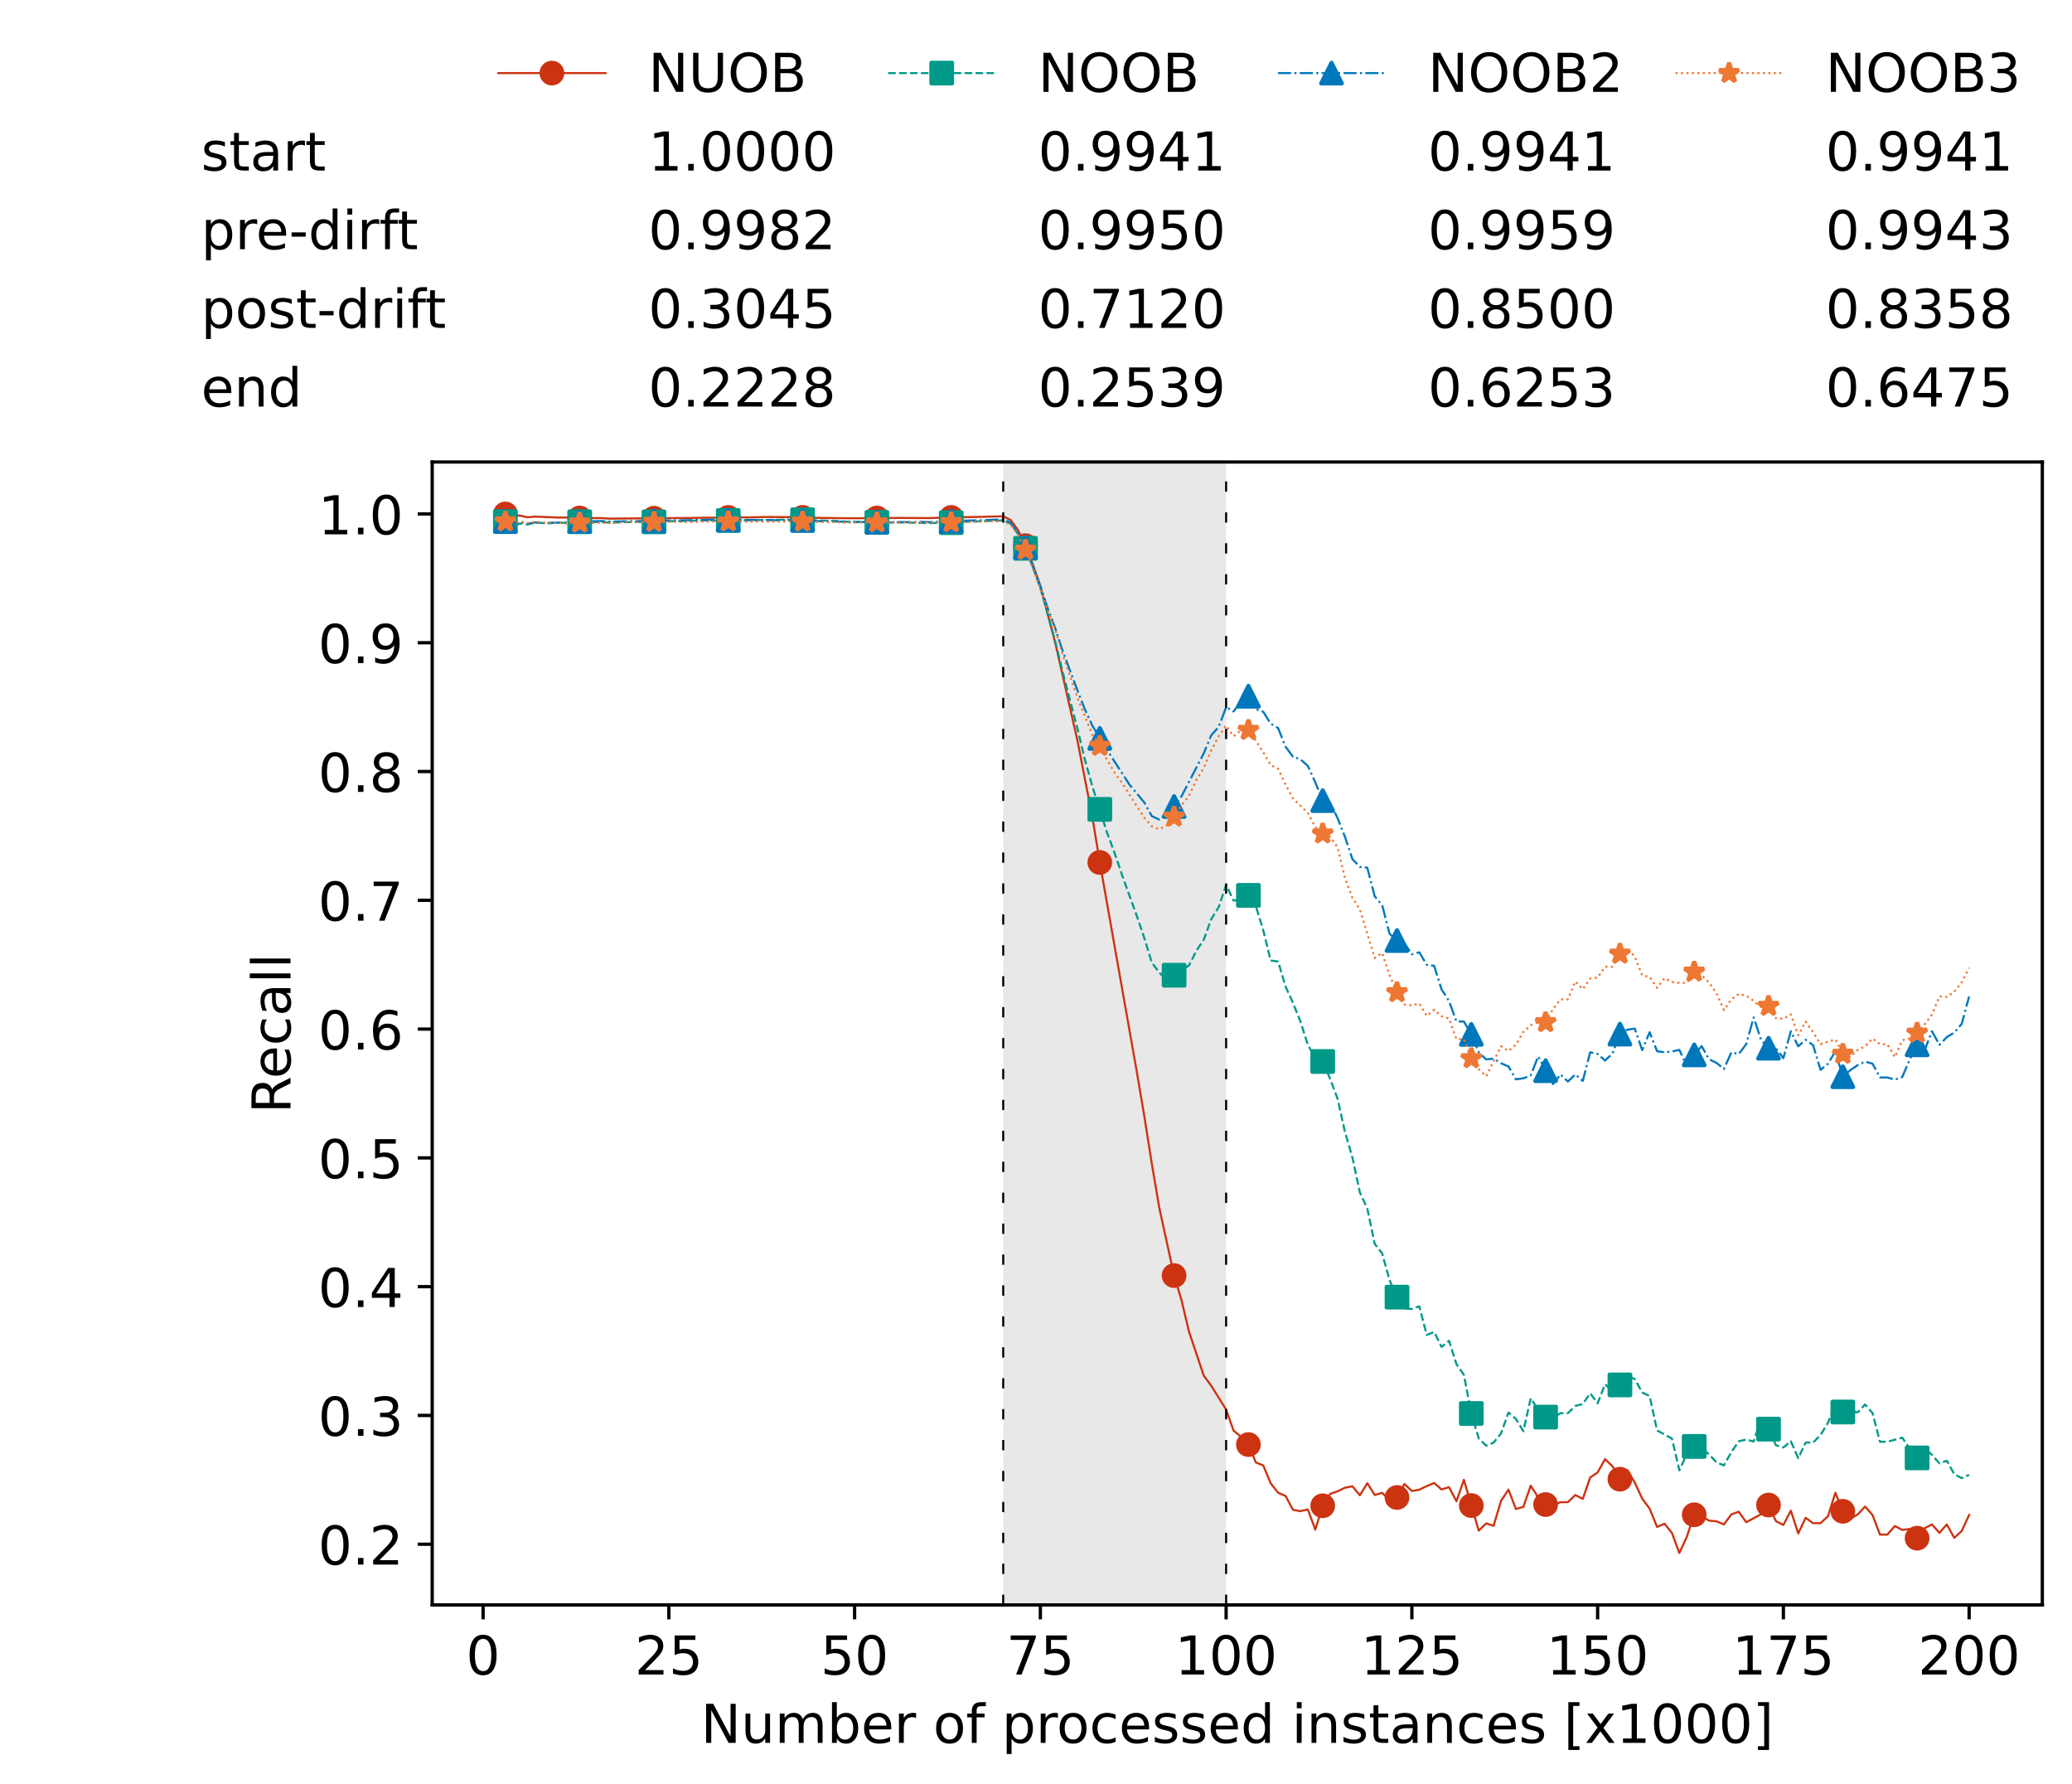<?xml version="1.0" encoding="utf-8" standalone="no"?>
<!DOCTYPE svg PUBLIC "-//W3C//DTD SVG 1.1//EN"
  "http://www.w3.org/Graphics/SVG/1.1/DTD/svg11.dtd">
<!-- Created with matplotlib (https://matplotlib.org/) -->
<svg height="432.615pt" version="1.1" viewBox="0 0 502.65 432.615" width="502.65pt" xmlns="http://www.w3.org/2000/svg" xmlns:xlink="http://www.w3.org/1999/xlink">
 <defs>
  <style type="text/css">*{stroke-linecap:butt;stroke-linejoin:round;}</style>
 </defs>
 <g id="figure_1">
  <g id="patch_1">
   <path d="M 0 432.615 
L 502.65 432.615 
L 502.65 0 
L 0 0 
z
" style="fill:#ffffff;"/>
  </g>
  <g id="axes_1">
   <g id="patch_2">
    <path d="M 104.85 389.252 
L 495.45 389.252 
L 495.45 112.052 
L 104.85 112.052 
z
" style="fill:#ffffff;"/>
   </g>
   <g id="patch_3">
    <path clip-path="url(#p659baf516e)" d="M 297.446 389.252 
L 297.446 112.052 
L 243.372 112.052 
L 243.372 389.252 
z
" style="fill:#d3d3d3;opacity:0.5;"/>
   </g>
   <g id="matplotlib.axis_1">
    <g id="xtick_1">
     <g id="line2d_1">
      <defs>
       <path d="M 0 0 
L 0 3.5 
" id="meb678529fc" style="stroke:#000000;stroke-width:0.8;"/>
      </defs>
      <g>
       <use style="stroke:#000000;stroke-width:0.8;" x="117.197" xlink:href="#meb678529fc" y="389.252"/>
      </g>
     </g>
     <g id="text_1">
      <!-- 0 -->
      <g transform="translate(113.061 406.13)scale(0.13 -0.13)">
       <defs>
        <path d="M 31.781 66.406 
Q 24.172 66.406 20.328 58.906 
Q 16.5 51.422 16.5 36.375 
Q 16.5 21.391 20.328 13.891 
Q 24.172 6.391 31.781 6.391 
Q 39.453 6.391 43.281 13.891 
Q 47.125 21.391 47.125 36.375 
Q 47.125 51.422 43.281 58.906 
Q 39.453 66.406 31.781 66.406 
z
M 31.781 74.219 
Q 44.047 74.219 50.516 64.516 
Q 56.984 54.828 56.984 36.375 
Q 56.984 17.969 50.516 8.266 
Q 44.047 -1.422 31.781 -1.422 
Q 19.531 -1.422 13.062 8.266 
Q 6.594 17.969 6.594 36.375 
Q 6.594 54.828 13.062 64.516 
Q 19.531 74.219 31.781 74.219 
z
" id="DejaVuSans-48"/>
       </defs>
       <use xlink:href="#DejaVuSans-48"/>
      </g>
     </g>
    </g>
    <g id="xtick_2">
     <g id="line2d_2">
      <g>
       <use style="stroke:#000000;stroke-width:0.8;" x="162.259" xlink:href="#meb678529fc" y="389.252"/>
      </g>
     </g>
     <g id="text_2">
      <!-- 25 -->
      <g transform="translate(153.988 406.13)scale(0.13 -0.13)">
       <defs>
        <path d="M 19.188 8.297 
L 53.609 8.297 
L 53.609 0 
L 7.328 0 
L 7.328 8.297 
Q 12.938 14.109 22.625 23.891 
Q 32.328 33.688 34.812 36.531 
Q 39.547 41.844 41.422 45.531 
Q 43.312 49.219 43.312 52.781 
Q 43.312 58.594 39.234 62.25 
Q 35.156 65.922 28.609 65.922 
Q 23.969 65.922 18.812 64.312 
Q 13.672 62.703 7.812 59.422 
L 7.812 69.391 
Q 13.766 71.781 18.938 73 
Q 24.125 74.219 28.422 74.219 
Q 39.75 74.219 46.484 68.547 
Q 53.219 62.891 53.219 53.422 
Q 53.219 48.922 51.531 44.891 
Q 49.859 40.875 45.406 35.406 
Q 44.188 33.984 37.641 27.219 
Q 31.109 20.453 19.188 8.297 
z
" id="DejaVuSans-50"/>
        <path d="M 10.797 72.906 
L 49.516 72.906 
L 49.516 64.594 
L 19.828 64.594 
L 19.828 46.734 
Q 21.969 47.469 24.109 47.828 
Q 26.266 48.188 28.422 48.188 
Q 40.625 48.188 47.75 41.5 
Q 54.891 34.812 54.891 23.391 
Q 54.891 11.625 47.562 5.094 
Q 40.234 -1.422 26.906 -1.422 
Q 22.312 -1.422 17.547 -0.641 
Q 12.797 0.141 7.719 1.703 
L 7.719 11.625 
Q 12.109 9.234 16.797 8.062 
Q 21.484 6.891 26.703 6.891 
Q 35.156 6.891 40.078 11.328 
Q 45.016 15.766 45.016 23.391 
Q 45.016 31 40.078 35.438 
Q 35.156 39.891 26.703 39.891 
Q 22.75 39.891 18.812 39.016 
Q 14.891 38.141 10.797 36.281 
z
" id="DejaVuSans-53"/>
       </defs>
       <use xlink:href="#DejaVuSans-50"/>
       <use x="63.623" xlink:href="#DejaVuSans-53"/>
      </g>
     </g>
    </g>
    <g id="xtick_3">
     <g id="line2d_3">
      <g>
       <use style="stroke:#000000;stroke-width:0.8;" x="207.322" xlink:href="#meb678529fc" y="389.252"/>
      </g>
     </g>
     <g id="text_3">
      <!-- 50 -->
      <g transform="translate(199.05 406.13)scale(0.13 -0.13)">
       <use xlink:href="#DejaVuSans-53"/>
       <use x="63.623" xlink:href="#DejaVuSans-48"/>
      </g>
     </g>
    </g>
    <g id="xtick_4">
     <g id="line2d_4">
      <g>
       <use style="stroke:#000000;stroke-width:0.8;" x="252.384" xlink:href="#meb678529fc" y="389.252"/>
      </g>
     </g>
     <g id="text_4">
      <!-- 75 -->
      <g transform="translate(244.113 406.13)scale(0.13 -0.13)">
       <defs>
        <path d="M 8.203 72.906 
L 55.078 72.906 
L 55.078 68.703 
L 28.609 0 
L 18.312 0 
L 43.219 64.594 
L 8.203 64.594 
z
" id="DejaVuSans-55"/>
       </defs>
       <use xlink:href="#DejaVuSans-55"/>
       <use x="63.623" xlink:href="#DejaVuSans-53"/>
      </g>
     </g>
    </g>
    <g id="xtick_5">
     <g id="line2d_5">
      <g>
       <use style="stroke:#000000;stroke-width:0.8;" x="297.446" xlink:href="#meb678529fc" y="389.252"/>
      </g>
     </g>
     <g id="text_5">
      <!-- 100 -->
      <g transform="translate(285.039 406.13)scale(0.13 -0.13)">
       <defs>
        <path d="M 12.406 8.297 
L 28.516 8.297 
L 28.516 63.922 
L 10.984 60.406 
L 10.984 69.391 
L 28.422 72.906 
L 38.281 72.906 
L 38.281 8.297 
L 54.391 8.297 
L 54.391 0 
L 12.406 0 
z
" id="DejaVuSans-49"/>
       </defs>
       <use xlink:href="#DejaVuSans-49"/>
       <use x="63.623" xlink:href="#DejaVuSans-48"/>
       <use x="127.246" xlink:href="#DejaVuSans-48"/>
      </g>
     </g>
    </g>
    <g id="xtick_6">
     <g id="line2d_6">
      <g>
       <use style="stroke:#000000;stroke-width:0.8;" x="342.509" xlink:href="#meb678529fc" y="389.252"/>
      </g>
     </g>
     <g id="text_6">
      <!-- 125 -->
      <g transform="translate(330.102 406.13)scale(0.13 -0.13)">
       <use xlink:href="#DejaVuSans-49"/>
       <use x="63.623" xlink:href="#DejaVuSans-50"/>
       <use x="127.246" xlink:href="#DejaVuSans-53"/>
      </g>
     </g>
    </g>
    <g id="xtick_7">
     <g id="line2d_7">
      <g>
       <use style="stroke:#000000;stroke-width:0.8;" x="387.571" xlink:href="#meb678529fc" y="389.252"/>
      </g>
     </g>
     <g id="text_7">
      <!-- 150 -->
      <g transform="translate(375.164 406.13)scale(0.13 -0.13)">
       <use xlink:href="#DejaVuSans-49"/>
       <use x="63.623" xlink:href="#DejaVuSans-53"/>
       <use x="127.246" xlink:href="#DejaVuSans-48"/>
      </g>
     </g>
    </g>
    <g id="xtick_8">
     <g id="line2d_8">
      <g>
       <use style="stroke:#000000;stroke-width:0.8;" x="432.633" xlink:href="#meb678529fc" y="389.252"/>
      </g>
     </g>
     <g id="text_8">
      <!-- 175 -->
      <g transform="translate(420.226 406.13)scale(0.13 -0.13)">
       <use xlink:href="#DejaVuSans-49"/>
       <use x="63.623" xlink:href="#DejaVuSans-55"/>
       <use x="127.246" xlink:href="#DejaVuSans-53"/>
      </g>
     </g>
    </g>
    <g id="xtick_9">
     <g id="line2d_9">
      <g>
       <use style="stroke:#000000;stroke-width:0.8;" x="477.695" xlink:href="#meb678529fc" y="389.252"/>
      </g>
     </g>
     <g id="text_9">
      <!-- 200 -->
      <g transform="translate(465.289 406.13)scale(0.13 -0.13)">
       <use xlink:href="#DejaVuSans-50"/>
       <use x="63.623" xlink:href="#DejaVuSans-48"/>
       <use x="127.246" xlink:href="#DejaVuSans-48"/>
      </g>
     </g>
    </g>
    <g id="text_10">
     <!-- Number of processed instances [x1000] -->
     <g transform="translate(170.025 422.711)scale(0.13 -0.13)">
      <defs>
       <path d="M 9.812 72.906 
L 23.094 72.906 
L 55.422 11.922 
L 55.422 72.906 
L 64.984 72.906 
L 64.984 0 
L 51.703 0 
L 19.391 60.984 
L 19.391 0 
L 9.812 0 
z
" id="DejaVuSans-78"/>
       <path d="M 8.5 21.578 
L 8.5 54.688 
L 17.484 54.688 
L 17.484 21.922 
Q 17.484 14.156 20.5 10.266 
Q 23.531 6.391 29.594 6.391 
Q 36.859 6.391 41.078 11.031 
Q 45.312 15.672 45.312 23.688 
L 45.312 54.688 
L 54.297 54.688 
L 54.297 0 
L 45.312 0 
L 45.312 8.406 
Q 42.047 3.422 37.719 1 
Q 33.406 -1.422 27.688 -1.422 
Q 18.266 -1.422 13.375 4.438 
Q 8.5 10.297 8.5 21.578 
z
M 31.109 56 
z
" id="DejaVuSans-117"/>
       <path d="M 52 44.188 
Q 55.375 50.25 60.062 53.125 
Q 64.75 56 71.094 56 
Q 79.641 56 84.281 50.016 
Q 88.922 44.047 88.922 33.016 
L 88.922 0 
L 79.891 0 
L 79.891 32.719 
Q 79.891 40.578 77.094 44.375 
Q 74.312 48.188 68.609 48.188 
Q 61.625 48.188 57.562 43.547 
Q 53.516 38.922 53.516 30.906 
L 53.516 0 
L 44.484 0 
L 44.484 32.719 
Q 44.484 40.625 41.703 44.406 
Q 38.922 48.188 33.109 48.188 
Q 26.219 48.188 22.156 43.531 
Q 18.109 38.875 18.109 30.906 
L 18.109 0 
L 9.078 0 
L 9.078 54.688 
L 18.109 54.688 
L 18.109 46.188 
Q 21.188 51.219 25.484 53.609 
Q 29.781 56 35.688 56 
Q 41.656 56 45.828 52.969 
Q 50 49.953 52 44.188 
z
" id="DejaVuSans-109"/>
       <path d="M 48.688 27.297 
Q 48.688 37.203 44.609 42.844 
Q 40.531 48.484 33.406 48.484 
Q 26.266 48.484 22.188 42.844 
Q 18.109 37.203 18.109 27.297 
Q 18.109 17.391 22.188 11.75 
Q 26.266 6.109 33.406 6.109 
Q 40.531 6.109 44.609 11.75 
Q 48.688 17.391 48.688 27.297 
z
M 18.109 46.391 
Q 20.953 51.266 25.266 53.625 
Q 29.594 56 35.594 56 
Q 45.562 56 51.781 48.094 
Q 58.016 40.188 58.016 27.297 
Q 58.016 14.406 51.781 6.484 
Q 45.562 -1.422 35.594 -1.422 
Q 29.594 -1.422 25.266 0.953 
Q 20.953 3.328 18.109 8.203 
L 18.109 0 
L 9.078 0 
L 9.078 75.984 
L 18.109 75.984 
z
" id="DejaVuSans-98"/>
       <path d="M 56.203 29.594 
L 56.203 25.203 
L 14.891 25.203 
Q 15.484 15.922 20.484 11.062 
Q 25.484 6.203 34.422 6.203 
Q 39.594 6.203 44.453 7.469 
Q 49.312 8.734 54.109 11.281 
L 54.109 2.781 
Q 49.266 0.734 44.188 -0.344 
Q 39.109 -1.422 33.891 -1.422 
Q 20.797 -1.422 13.156 6.188 
Q 5.516 13.812 5.516 26.812 
Q 5.516 40.234 12.766 48.109 
Q 20.016 56 32.328 56 
Q 43.359 56 49.781 48.891 
Q 56.203 41.797 56.203 29.594 
z
M 47.219 32.234 
Q 47.125 39.594 43.094 43.984 
Q 39.062 48.391 32.422 48.391 
Q 24.906 48.391 20.391 44.141 
Q 15.875 39.891 15.188 32.172 
z
" id="DejaVuSans-101"/>
       <path d="M 41.109 46.297 
Q 39.594 47.172 37.812 47.578 
Q 36.031 48 33.891 48 
Q 26.266 48 22.188 43.047 
Q 18.109 38.094 18.109 28.812 
L 18.109 0 
L 9.078 0 
L 9.078 54.688 
L 18.109 54.688 
L 18.109 46.188 
Q 20.953 51.172 25.484 53.578 
Q 30.031 56 36.531 56 
Q 37.453 56 38.578 55.875 
Q 39.703 55.766 41.062 55.516 
z
" id="DejaVuSans-114"/>
       <path id="DejaVuSans-32"/>
       <path d="M 30.609 48.391 
Q 23.391 48.391 19.188 42.75 
Q 14.984 37.109 14.984 27.297 
Q 14.984 17.484 19.156 11.844 
Q 23.344 6.203 30.609 6.203 
Q 37.797 6.203 41.984 11.859 
Q 46.188 17.531 46.188 27.297 
Q 46.188 37.016 41.984 42.703 
Q 37.797 48.391 30.609 48.391 
z
M 30.609 56 
Q 42.328 56 49.016 48.375 
Q 55.719 40.766 55.719 27.297 
Q 55.719 13.875 49.016 6.219 
Q 42.328 -1.422 30.609 -1.422 
Q 18.844 -1.422 12.172 6.219 
Q 5.516 13.875 5.516 27.297 
Q 5.516 40.766 12.172 48.375 
Q 18.844 56 30.609 56 
z
" id="DejaVuSans-111"/>
       <path d="M 37.109 75.984 
L 37.109 68.5 
L 28.516 68.5 
Q 23.688 68.5 21.797 66.547 
Q 19.922 64.594 19.922 59.516 
L 19.922 54.688 
L 34.719 54.688 
L 34.719 47.703 
L 19.922 47.703 
L 19.922 0 
L 10.891 0 
L 10.891 47.703 
L 2.297 47.703 
L 2.297 54.688 
L 10.891 54.688 
L 10.891 58.5 
Q 10.891 67.625 15.141 71.797 
Q 19.391 75.984 28.609 75.984 
z
" id="DejaVuSans-102"/>
       <path d="M 18.109 8.203 
L 18.109 -20.797 
L 9.078 -20.797 
L 9.078 54.688 
L 18.109 54.688 
L 18.109 46.391 
Q 20.953 51.266 25.266 53.625 
Q 29.594 56 35.594 56 
Q 45.562 56 51.781 48.094 
Q 58.016 40.188 58.016 27.297 
Q 58.016 14.406 51.781 6.484 
Q 45.562 -1.422 35.594 -1.422 
Q 29.594 -1.422 25.266 0.953 
Q 20.953 3.328 18.109 8.203 
z
M 48.688 27.297 
Q 48.688 37.203 44.609 42.844 
Q 40.531 48.484 33.406 48.484 
Q 26.266 48.484 22.188 42.844 
Q 18.109 37.203 18.109 27.297 
Q 18.109 17.391 22.188 11.75 
Q 26.266 6.109 33.406 6.109 
Q 40.531 6.109 44.609 11.75 
Q 48.688 17.391 48.688 27.297 
z
" id="DejaVuSans-112"/>
       <path d="M 48.781 52.594 
L 48.781 44.188 
Q 44.969 46.297 41.141 47.344 
Q 37.312 48.391 33.406 48.391 
Q 24.656 48.391 19.812 42.844 
Q 14.984 37.312 14.984 27.297 
Q 14.984 17.281 19.812 11.734 
Q 24.656 6.203 33.406 6.203 
Q 37.312 6.203 41.141 7.25 
Q 44.969 8.297 48.781 10.406 
L 48.781 2.094 
Q 45.016 0.344 40.984 -0.531 
Q 36.969 -1.422 32.422 -1.422 
Q 20.062 -1.422 12.781 6.344 
Q 5.516 14.109 5.516 27.297 
Q 5.516 40.672 12.859 48.328 
Q 20.219 56 33.016 56 
Q 37.156 56 41.109 55.141 
Q 45.062 54.297 48.781 52.594 
z
" id="DejaVuSans-99"/>
       <path d="M 44.281 53.078 
L 44.281 44.578 
Q 40.484 46.531 36.375 47.5 
Q 32.281 48.484 27.875 48.484 
Q 21.188 48.484 17.844 46.438 
Q 14.5 44.391 14.5 40.281 
Q 14.5 37.156 16.891 35.375 
Q 19.281 33.594 26.516 31.984 
L 29.594 31.297 
Q 39.156 29.25 43.188 25.516 
Q 47.219 21.781 47.219 15.094 
Q 47.219 7.469 41.188 3.016 
Q 35.156 -1.422 24.609 -1.422 
Q 20.219 -1.422 15.453 -0.562 
Q 10.688 0.297 5.422 2 
L 5.422 11.281 
Q 10.406 8.688 15.234 7.391 
Q 20.062 6.109 24.812 6.109 
Q 31.156 6.109 34.562 8.281 
Q 37.984 10.453 37.984 14.406 
Q 37.984 18.062 35.516 20.016 
Q 33.062 21.969 24.703 23.781 
L 21.578 24.516 
Q 13.234 26.266 9.516 29.906 
Q 5.812 33.547 5.812 39.891 
Q 5.812 47.609 11.281 51.797 
Q 16.75 56 26.812 56 
Q 31.781 56 36.172 55.266 
Q 40.578 54.547 44.281 53.078 
z
" id="DejaVuSans-115"/>
       <path d="M 45.406 46.391 
L 45.406 75.984 
L 54.391 75.984 
L 54.391 0 
L 45.406 0 
L 45.406 8.203 
Q 42.578 3.328 38.25 0.953 
Q 33.938 -1.422 27.875 -1.422 
Q 17.969 -1.422 11.734 6.484 
Q 5.516 14.406 5.516 27.297 
Q 5.516 40.188 11.734 48.094 
Q 17.969 56 27.875 56 
Q 33.938 56 38.25 53.625 
Q 42.578 51.266 45.406 46.391 
z
M 14.797 27.297 
Q 14.797 17.391 18.875 11.75 
Q 22.953 6.109 30.078 6.109 
Q 37.203 6.109 41.297 11.75 
Q 45.406 17.391 45.406 27.297 
Q 45.406 37.203 41.297 42.844 
Q 37.203 48.484 30.078 48.484 
Q 22.953 48.484 18.875 42.844 
Q 14.797 37.203 14.797 27.297 
z
" id="DejaVuSans-100"/>
       <path d="M 9.422 54.688 
L 18.406 54.688 
L 18.406 0 
L 9.422 0 
z
M 9.422 75.984 
L 18.406 75.984 
L 18.406 64.594 
L 9.422 64.594 
z
" id="DejaVuSans-105"/>
       <path d="M 54.891 33.016 
L 54.891 0 
L 45.906 0 
L 45.906 32.719 
Q 45.906 40.484 42.875 44.328 
Q 39.844 48.188 33.797 48.188 
Q 26.516 48.188 22.312 43.547 
Q 18.109 38.922 18.109 30.906 
L 18.109 0 
L 9.078 0 
L 9.078 54.688 
L 18.109 54.688 
L 18.109 46.188 
Q 21.344 51.125 25.703 53.562 
Q 30.078 56 35.797 56 
Q 45.219 56 50.047 50.172 
Q 54.891 44.344 54.891 33.016 
z
" id="DejaVuSans-110"/>
       <path d="M 18.312 70.219 
L 18.312 54.688 
L 36.812 54.688 
L 36.812 47.703 
L 18.312 47.703 
L 18.312 18.016 
Q 18.312 11.328 20.141 9.422 
Q 21.969 7.516 27.594 7.516 
L 36.812 7.516 
L 36.812 0 
L 27.594 0 
Q 17.188 0 13.234 3.875 
Q 9.281 7.766 9.281 18.016 
L 9.281 47.703 
L 2.688 47.703 
L 2.688 54.688 
L 9.281 54.688 
L 9.281 70.219 
z
" id="DejaVuSans-116"/>
       <path d="M 34.281 27.484 
Q 23.391 27.484 19.188 25 
Q 14.984 22.516 14.984 16.5 
Q 14.984 11.719 18.141 8.906 
Q 21.297 6.109 26.703 6.109 
Q 34.188 6.109 38.703 11.406 
Q 43.219 16.703 43.219 25.484 
L 43.219 27.484 
z
M 52.203 31.203 
L 52.203 0 
L 43.219 0 
L 43.219 8.297 
Q 40.141 3.328 35.547 0.953 
Q 30.953 -1.422 24.312 -1.422 
Q 15.922 -1.422 10.953 3.297 
Q 6 8.016 6 15.922 
Q 6 25.141 12.172 29.828 
Q 18.359 34.516 30.609 34.516 
L 43.219 34.516 
L 43.219 35.406 
Q 43.219 41.609 39.141 45 
Q 35.062 48.391 27.688 48.391 
Q 23 48.391 18.547 47.266 
Q 14.109 46.141 10.016 43.891 
L 10.016 52.203 
Q 14.938 54.109 19.578 55.047 
Q 24.219 56 28.609 56 
Q 40.484 56 46.344 49.844 
Q 52.203 43.703 52.203 31.203 
z
" id="DejaVuSans-97"/>
       <path d="M 8.594 75.984 
L 29.297 75.984 
L 29.297 69 
L 17.578 69 
L 17.578 -6.203 
L 29.297 -6.203 
L 29.297 -13.188 
L 8.594 -13.188 
z
" id="DejaVuSans-91"/>
       <path d="M 54.891 54.688 
L 35.109 28.078 
L 55.906 0 
L 45.312 0 
L 29.391 21.484 
L 13.484 0 
L 2.875 0 
L 24.125 28.609 
L 4.688 54.688 
L 15.281 54.688 
L 29.781 35.203 
L 44.281 54.688 
z
" id="DejaVuSans-120"/>
       <path d="M 30.422 75.984 
L 30.422 -13.188 
L 9.719 -13.188 
L 9.719 -6.203 
L 21.391 -6.203 
L 21.391 69 
L 9.719 69 
L 9.719 75.984 
z
" id="DejaVuSans-93"/>
      </defs>
      <use xlink:href="#DejaVuSans-78"/>
      <use x="74.805" xlink:href="#DejaVuSans-117"/>
      <use x="138.184" xlink:href="#DejaVuSans-109"/>
      <use x="235.596" xlink:href="#DejaVuSans-98"/>
      <use x="299.072" xlink:href="#DejaVuSans-101"/>
      <use x="360.596" xlink:href="#DejaVuSans-114"/>
      <use x="401.709" xlink:href="#DejaVuSans-32"/>
      <use x="433.496" xlink:href="#DejaVuSans-111"/>
      <use x="494.678" xlink:href="#DejaVuSans-102"/>
      <use x="529.883" xlink:href="#DejaVuSans-32"/>
      <use x="561.67" xlink:href="#DejaVuSans-112"/>
      <use x="625.146" xlink:href="#DejaVuSans-114"/>
      <use x="664.01" xlink:href="#DejaVuSans-111"/>
      <use x="725.191" xlink:href="#DejaVuSans-99"/>
      <use x="780.172" xlink:href="#DejaVuSans-101"/>
      <use x="841.695" xlink:href="#DejaVuSans-115"/>
      <use x="893.795" xlink:href="#DejaVuSans-115"/>
      <use x="945.895" xlink:href="#DejaVuSans-101"/>
      <use x="1007.418" xlink:href="#DejaVuSans-100"/>
      <use x="1070.895" xlink:href="#DejaVuSans-32"/>
      <use x="1102.682" xlink:href="#DejaVuSans-105"/>
      <use x="1130.465" xlink:href="#DejaVuSans-110"/>
      <use x="1193.844" xlink:href="#DejaVuSans-115"/>
      <use x="1245.943" xlink:href="#DejaVuSans-116"/>
      <use x="1285.152" xlink:href="#DejaVuSans-97"/>
      <use x="1346.432" xlink:href="#DejaVuSans-110"/>
      <use x="1409.811" xlink:href="#DejaVuSans-99"/>
      <use x="1464.791" xlink:href="#DejaVuSans-101"/>
      <use x="1526.314" xlink:href="#DejaVuSans-115"/>
      <use x="1578.414" xlink:href="#DejaVuSans-32"/>
      <use x="1610.201" xlink:href="#DejaVuSans-91"/>
      <use x="1649.215" xlink:href="#DejaVuSans-120"/>
      <use x="1708.395" xlink:href="#DejaVuSans-49"/>
      <use x="1772.018" xlink:href="#DejaVuSans-48"/>
      <use x="1835.641" xlink:href="#DejaVuSans-48"/>
      <use x="1899.264" xlink:href="#DejaVuSans-48"/>
      <use x="1962.887" xlink:href="#DejaVuSans-93"/>
     </g>
    </g>
   </g>
   <g id="matplotlib.axis_2">
    <g id="ytick_1">
     <g id="line2d_10">
      <defs>
       <path d="M 0 0 
L -3.5 0 
" id="m237a0f8833" style="stroke:#000000;stroke-width:0.8;"/>
      </defs>
      <g>
       <use style="stroke:#000000;stroke-width:0.8;" x="104.85" xlink:href="#m237a0f8833" y="374.528"/>
      </g>
     </g>
     <g id="text_11">
      <!-- 0.2 -->
      <g transform="translate(77.176 379.467)scale(0.13 -0.13)">
       <defs>
        <path d="M 10.688 12.406 
L 21 12.406 
L 21 0 
L 10.688 0 
z
" id="DejaVuSans-46"/>
       </defs>
       <use xlink:href="#DejaVuSans-48"/>
       <use x="63.623" xlink:href="#DejaVuSans-46"/>
       <use x="95.41" xlink:href="#DejaVuSans-50"/>
      </g>
     </g>
    </g>
    <g id="ytick_2">
     <g id="line2d_11">
      <g>
       <use style="stroke:#000000;stroke-width:0.8;" x="104.85" xlink:href="#m237a0f8833" y="343.293"/>
      </g>
     </g>
     <g id="text_12">
      <!-- 0.3 -->
      <g transform="translate(77.176 348.232)scale(0.13 -0.13)">
       <defs>
        <path d="M 40.578 39.312 
Q 47.656 37.797 51.625 33 
Q 55.609 28.219 55.609 21.188 
Q 55.609 10.406 48.188 4.484 
Q 40.766 -1.422 27.094 -1.422 
Q 22.516 -1.422 17.656 -0.516 
Q 12.797 0.391 7.625 2.203 
L 7.625 11.719 
Q 11.719 9.328 16.594 8.109 
Q 21.484 6.891 26.812 6.891 
Q 36.078 6.891 40.938 10.547 
Q 45.797 14.203 45.797 21.188 
Q 45.797 27.641 41.281 31.266 
Q 36.766 34.906 28.719 34.906 
L 20.219 34.906 
L 20.219 43.016 
L 29.109 43.016 
Q 36.375 43.016 40.234 45.922 
Q 44.094 48.828 44.094 54.297 
Q 44.094 59.906 40.109 62.906 
Q 36.141 65.922 28.719 65.922 
Q 24.656 65.922 20.016 65.031 
Q 15.375 64.156 9.812 62.312 
L 9.812 71.094 
Q 15.438 72.656 20.344 73.438 
Q 25.25 74.219 29.594 74.219 
Q 40.828 74.219 47.359 69.109 
Q 53.906 64.016 53.906 55.328 
Q 53.906 49.266 50.438 45.094 
Q 46.969 40.922 40.578 39.312 
z
" id="DejaVuSans-51"/>
       </defs>
       <use xlink:href="#DejaVuSans-48"/>
       <use x="63.623" xlink:href="#DejaVuSans-46"/>
       <use x="95.41" xlink:href="#DejaVuSans-51"/>
      </g>
     </g>
    </g>
    <g id="ytick_3">
     <g id="line2d_12">
      <g>
       <use style="stroke:#000000;stroke-width:0.8;" x="104.85" xlink:href="#m237a0f8833" y="312.059"/>
      </g>
     </g>
     <g id="text_13">
      <!-- 0.4 -->
      <g transform="translate(77.176 316.998)scale(0.13 -0.13)">
       <defs>
        <path d="M 37.797 64.312 
L 12.891 25.391 
L 37.797 25.391 
z
M 35.203 72.906 
L 47.609 72.906 
L 47.609 25.391 
L 58.016 25.391 
L 58.016 17.188 
L 47.609 17.188 
L 47.609 0 
L 37.797 0 
L 37.797 17.188 
L 4.891 17.188 
L 4.891 26.703 
z
" id="DejaVuSans-52"/>
       </defs>
       <use xlink:href="#DejaVuSans-48"/>
       <use x="63.623" xlink:href="#DejaVuSans-46"/>
       <use x="95.41" xlink:href="#DejaVuSans-52"/>
      </g>
     </g>
    </g>
    <g id="ytick_4">
     <g id="line2d_13">
      <g>
       <use style="stroke:#000000;stroke-width:0.8;" x="104.85" xlink:href="#m237a0f8833" y="280.824"/>
      </g>
     </g>
     <g id="text_14">
      <!-- 0.5 -->
      <g transform="translate(77.176 285.763)scale(0.13 -0.13)">
       <use xlink:href="#DejaVuSans-48"/>
       <use x="63.623" xlink:href="#DejaVuSans-46"/>
       <use x="95.41" xlink:href="#DejaVuSans-53"/>
      </g>
     </g>
    </g>
    <g id="ytick_5">
     <g id="line2d_14">
      <g>
       <use style="stroke:#000000;stroke-width:0.8;" x="104.85" xlink:href="#m237a0f8833" y="249.59"/>
      </g>
     </g>
     <g id="text_15">
      <!-- 0.6 -->
      <g transform="translate(77.176 254.529)scale(0.13 -0.13)">
       <defs>
        <path d="M 33.016 40.375 
Q 26.375 40.375 22.484 35.828 
Q 18.609 31.297 18.609 23.391 
Q 18.609 15.531 22.484 10.953 
Q 26.375 6.391 33.016 6.391 
Q 39.656 6.391 43.531 10.953 
Q 47.406 15.531 47.406 23.391 
Q 47.406 31.297 43.531 35.828 
Q 39.656 40.375 33.016 40.375 
z
M 52.594 71.297 
L 52.594 62.312 
Q 48.875 64.062 45.094 64.984 
Q 41.312 65.922 37.594 65.922 
Q 27.828 65.922 22.672 59.328 
Q 17.531 52.734 16.797 39.406 
Q 19.672 43.656 24.016 45.922 
Q 28.375 48.188 33.594 48.188 
Q 44.578 48.188 50.953 41.516 
Q 57.328 34.859 57.328 23.391 
Q 57.328 12.156 50.688 5.359 
Q 44.047 -1.422 33.016 -1.422 
Q 20.359 -1.422 13.672 8.266 
Q 6.984 17.969 6.984 36.375 
Q 6.984 53.656 15.188 63.938 
Q 23.391 74.219 37.203 74.219 
Q 40.922 74.219 44.703 73.484 
Q 48.484 72.75 52.594 71.297 
z
" id="DejaVuSans-54"/>
       </defs>
       <use xlink:href="#DejaVuSans-48"/>
       <use x="63.623" xlink:href="#DejaVuSans-46"/>
       <use x="95.41" xlink:href="#DejaVuSans-54"/>
      </g>
     </g>
    </g>
    <g id="ytick_6">
     <g id="line2d_15">
      <g>
       <use style="stroke:#000000;stroke-width:0.8;" x="104.85" xlink:href="#m237a0f8833" y="218.355"/>
      </g>
     </g>
     <g id="text_16">
      <!-- 0.7 -->
      <g transform="translate(77.176 223.294)scale(0.13 -0.13)">
       <use xlink:href="#DejaVuSans-48"/>
       <use x="63.623" xlink:href="#DejaVuSans-46"/>
       <use x="95.41" xlink:href="#DejaVuSans-55"/>
      </g>
     </g>
    </g>
    <g id="ytick_7">
     <g id="line2d_16">
      <g>
       <use style="stroke:#000000;stroke-width:0.8;" x="104.85" xlink:href="#m237a0f8833" y="187.121"/>
      </g>
     </g>
     <g id="text_17">
      <!-- 0.8 -->
      <g transform="translate(77.176 192.06)scale(0.13 -0.13)">
       <defs>
        <path d="M 31.781 34.625 
Q 24.75 34.625 20.719 30.859 
Q 16.703 27.094 16.703 20.516 
Q 16.703 13.922 20.719 10.156 
Q 24.75 6.391 31.781 6.391 
Q 38.812 6.391 42.859 10.172 
Q 46.922 13.969 46.922 20.516 
Q 46.922 27.094 42.891 30.859 
Q 38.875 34.625 31.781 34.625 
z
M 21.922 38.812 
Q 15.578 40.375 12.031 44.719 
Q 8.5 49.078 8.5 55.328 
Q 8.5 64.062 14.719 69.141 
Q 20.953 74.219 31.781 74.219 
Q 42.672 74.219 48.875 69.141 
Q 55.078 64.062 55.078 55.328 
Q 55.078 49.078 51.531 44.719 
Q 48 40.375 41.703 38.812 
Q 48.828 37.156 52.797 32.312 
Q 56.781 27.484 56.781 20.516 
Q 56.781 9.906 50.312 4.234 
Q 43.844 -1.422 31.781 -1.422 
Q 19.734 -1.422 13.25 4.234 
Q 6.781 9.906 6.781 20.516 
Q 6.781 27.484 10.781 32.312 
Q 14.797 37.156 21.922 38.812 
z
M 18.312 54.391 
Q 18.312 48.734 21.844 45.562 
Q 25.391 42.391 31.781 42.391 
Q 38.141 42.391 41.719 45.562 
Q 45.312 48.734 45.312 54.391 
Q 45.312 60.062 41.719 63.234 
Q 38.141 66.406 31.781 66.406 
Q 25.391 66.406 21.844 63.234 
Q 18.312 60.062 18.312 54.391 
z
" id="DejaVuSans-56"/>
       </defs>
       <use xlink:href="#DejaVuSans-48"/>
       <use x="63.623" xlink:href="#DejaVuSans-46"/>
       <use x="95.41" xlink:href="#DejaVuSans-56"/>
      </g>
     </g>
    </g>
    <g id="ytick_8">
     <g id="line2d_17">
      <g>
       <use style="stroke:#000000;stroke-width:0.8;" x="104.85" xlink:href="#m237a0f8833" y="155.886"/>
      </g>
     </g>
     <g id="text_18">
      <!-- 0.9 -->
      <g transform="translate(77.176 160.825)scale(0.13 -0.13)">
       <defs>
        <path d="M 10.984 1.516 
L 10.984 10.5 
Q 14.703 8.734 18.5 7.812 
Q 22.312 6.891 25.984 6.891 
Q 35.75 6.891 40.891 13.453 
Q 46.047 20.016 46.781 33.406 
Q 43.953 29.203 39.594 26.953 
Q 35.25 24.703 29.984 24.703 
Q 19.047 24.703 12.672 31.312 
Q 6.297 37.938 6.297 49.422 
Q 6.297 60.641 12.938 67.422 
Q 19.578 74.219 30.609 74.219 
Q 43.266 74.219 49.922 64.516 
Q 56.594 54.828 56.594 36.375 
Q 56.594 19.141 48.406 8.859 
Q 40.234 -1.422 26.422 -1.422 
Q 22.703 -1.422 18.891 -0.688 
Q 15.094 0.047 10.984 1.516 
z
M 30.609 32.422 
Q 37.25 32.422 41.125 36.953 
Q 45.016 41.5 45.016 49.422 
Q 45.016 57.281 41.125 61.844 
Q 37.25 66.406 30.609 66.406 
Q 23.969 66.406 20.094 61.844 
Q 16.219 57.281 16.219 49.422 
Q 16.219 41.5 20.094 36.953 
Q 23.969 32.422 30.609 32.422 
z
" id="DejaVuSans-57"/>
       </defs>
       <use xlink:href="#DejaVuSans-48"/>
       <use x="63.623" xlink:href="#DejaVuSans-46"/>
       <use x="95.41" xlink:href="#DejaVuSans-57"/>
      </g>
     </g>
    </g>
    <g id="ytick_9">
     <g id="line2d_18">
      <g>
       <use style="stroke:#000000;stroke-width:0.8;" x="104.85" xlink:href="#m237a0f8833" y="124.652"/>
      </g>
     </g>
     <g id="text_19">
      <!-- 1.0 -->
      <g transform="translate(77.176 129.591)scale(0.13 -0.13)">
       <use xlink:href="#DejaVuSans-49"/>
       <use x="63.623" xlink:href="#DejaVuSans-46"/>
       <use x="95.41" xlink:href="#DejaVuSans-48"/>
      </g>
     </g>
    </g>
    <g id="text_20">
     <!-- Recall -->
     <g transform="translate(70.472 270.044)rotate(-90)scale(0.13 -0.13)">
      <defs>
       <path d="M 44.391 34.188 
Q 47.562 33.109 50.562 29.594 
Q 53.562 26.078 56.594 19.922 
L 66.609 0 
L 56 0 
L 46.688 18.703 
Q 43.062 26.031 39.672 28.422 
Q 36.281 30.812 30.422 30.812 
L 19.672 30.812 
L 19.672 0 
L 9.812 0 
L 9.812 72.906 
L 32.078 72.906 
Q 44.578 72.906 50.734 67.672 
Q 56.891 62.453 56.891 51.906 
Q 56.891 45.016 53.688 40.469 
Q 50.484 35.938 44.391 34.188 
z
M 19.672 64.797 
L 19.672 38.922 
L 32.078 38.922 
Q 39.203 38.922 42.844 42.219 
Q 46.484 45.516 46.484 51.906 
Q 46.484 58.297 42.844 61.547 
Q 39.203 64.797 32.078 64.797 
z
" id="DejaVuSans-82"/>
       <path d="M 9.422 75.984 
L 18.406 75.984 
L 18.406 0 
L 9.422 0 
z
" id="DejaVuSans-108"/>
      </defs>
      <use xlink:href="#DejaVuSans-82"/>
      <use x="64.982" xlink:href="#DejaVuSans-101"/>
      <use x="126.506" xlink:href="#DejaVuSans-99"/>
      <use x="181.486" xlink:href="#DejaVuSans-97"/>
      <use x="242.766" xlink:href="#DejaVuSans-108"/>
      <use x="270.549" xlink:href="#DejaVuSans-108"/>
     </g>
    </g>
   </g>
   <g id="line2d_19"/>
   <g id="line2d_20"/>
   <g id="line2d_21"/>
   <g id="line2d_22"/>
   <g id="line2d_23"/>
   <g id="line2d_24">
    <path clip-path="url(#p659baf516e)" d="M 122.605 124.652 
L 124.407 124.974 
L 126.21 125.072 
L 128.012 125.46 
L 129.815 125.299 
L 135.222 125.511 
L 138.827 125.534 
L 142.432 125.661 
L 146.037 125.654 
L 147.839 125.79 
L 158.654 125.689 
L 167.667 125.622 
L 171.272 125.563 
L 174.877 125.557 
L 178.482 125.484 
L 182.087 125.477 
L 185.692 125.386 
L 191.099 125.417 
L 192.902 125.387 
L 198.309 125.606 
L 203.717 125.667 
L 207.322 125.701 
L 210.927 125.668 
L 218.137 125.617 
L 225.347 125.653 
L 232.557 125.437 
L 236.162 125.4 
L 239.767 125.31 
L 243.372 125.214 
L 245.174 126.116 
L 246.976 128.596 
L 248.779 132.34 
L 250.581 136.968 
L 252.384 142.129 
L 255.989 155.884 
L 261.396 179.694 
L 265.001 198.218 
L 266.804 209.171 
L 275.816 260.157 
L 277.619 270.838 
L 279.421 282.234 
L 281.224 292.9 
L 284.829 309.374 
L 286.631 315.361 
L 288.434 322.946 
L 292.039 333.682 
L 293.841 336.094 
L 297.446 341.874 
L 299.249 346.962 
L 301.051 348.45 
L 302.854 350.358 
L 304.656 354.695 
L 306.459 355.417 
L 308.261 359.758 
L 310.064 362.048 
L 311.866 362.813 
L 313.669 366.188 
L 315.471 366.505 
L 317.274 366.092 
L 319.076 370.985 
L 320.879 365.199 
L 322.681 362.329 
L 324.484 361.698 
L 326.286 360.826 
L 328.089 360.475 
L 329.891 362.661 
L 331.694 359.733 
L 333.496 362.591 
L 335.299 362.059 
L 337.101 363.904 
L 338.904 363.19 
L 340.706 359.929 
L 342.509 361.611 
L 344.311 361.295 
L 346.114 360.428 
L 347.916 359.684 
L 349.719 361.246 
L 351.521 360.688 
L 353.324 364.109 
L 355.126 358.903 
L 358.731 371.224 
L 360.533 369.488 
L 362.336 370.046 
L 364.138 364.022 
L 365.941 361.289 
L 367.743 365.974 
L 369.546 365.479 
L 371.348 360.332 
L 373.151 363.172 
L 374.953 364.907 
L 376.756 365.11 
L 378.558 364.329 
L 380.361 364.329 
L 382.163 362.593 
L 383.966 363.54 
L 385.768 358.334 
L 387.571 357.117 
L 389.373 353.899 
L 391.176 355.634 
L 392.978 358.758 
L 394.781 356.589 
L 396.583 359.564 
L 398.386 363.468 
L 400.188 365.897 
L 401.991 370.334 
L 403.793 369.553 
L 405.596 371.784 
L 407.398 376.652 
L 409.201 372.748 
L 411.003 367.384 
L 412.806 367.739 
L 414.608 368.804 
L 416.411 368.977 
L 418.213 369.721 
L 420.016 367.287 
L 421.818 366.636 
L 423.621 369.192 
L 427.226 367.254 
L 429.028 365.023 
L 430.831 368.927 
L 432.633 369.857 
L 434.436 366.386 
L 436.238 371.907 
L 438.041 368.121 
L 439.843 369.423 
L 441.646 369.423 
L 443.448 367.75 
L 445.251 362.043 
L 447.053 366.539 
L 448.856 368.361 
L 450.658 367.296 
L 452.461 365.388 
L 454.263 367.447 
L 456.066 372.188 
L 457.868 372.188 
L 459.671 370.106 
L 461.473 371.052 
L 463.276 370.829 
L 465.078 373.06 
L 466.881 370.657 
L 468.683 369.728 
L 470.485 371.779 
L 472.288 369.728 
L 474.09 372.981 
L 475.893 371.325 
L 477.695 367.421 
L 477.695 367.421 
" style="fill:none;stroke:#cc3311;stroke-linecap:square;stroke-width:0.5;"/>
    <defs>
     <path d="M 0 2.5 
C 0.663 2.5 1.299 2.237 1.768 1.768 
C 2.237 1.299 2.5 0.663 2.5 0 
C 2.5 -0.663 2.237 -1.299 1.768 -1.768 
C 1.299 -2.237 0.663 -2.5 0 -2.5 
C -0.663 -2.5 -1.299 -2.237 -1.768 -1.768 
C -2.237 -1.299 -2.5 -0.663 -2.5 0 
C -2.5 0.663 -2.237 1.299 -1.768 1.768 
C -1.299 2.237 -0.663 2.5 0 2.5 
z
" id="m050e32573d" style="stroke:#cc3311;"/>
    </defs>
    <g clip-path="url(#p659baf516e)">
     <use style="fill:#cc3311;stroke:#cc3311;" x="122.605" xlink:href="#m050e32573d" y="124.652"/>
     <use style="fill:#cc3311;stroke:#cc3311;" x="140.629" xlink:href="#m050e32573d" y="125.632"/>
     <use style="fill:#cc3311;stroke:#cc3311;" x="158.654" xlink:href="#m050e32573d" y="125.689"/>
     <use style="fill:#cc3311;stroke:#cc3311;" x="176.679" xlink:href="#m050e32573d" y="125.491"/>
     <use style="fill:#cc3311;stroke:#cc3311;" x="194.704" xlink:href="#m050e32573d" y="125.479"/>
     <use style="fill:#cc3311;stroke:#cc3311;" x="212.729" xlink:href="#m050e32573d" y="125.636"/>
     <use style="fill:#cc3311;stroke:#cc3311;" x="230.754" xlink:href="#m050e32573d" y="125.5"/>
     <use style="fill:#cc3311;stroke:#cc3311;" x="248.779" xlink:href="#m050e32573d" y="132.34"/>
     <use style="fill:#cc3311;stroke:#cc3311;" x="266.804" xlink:href="#m050e32573d" y="209.171"/>
     <use style="fill:#cc3311;stroke:#cc3311;" x="284.829" xlink:href="#m050e32573d" y="309.374"/>
     <use style="fill:#cc3311;stroke:#cc3311;" x="302.854" xlink:href="#m050e32573d" y="350.358"/>
     <use style="fill:#cc3311;stroke:#cc3311;" x="320.879" xlink:href="#m050e32573d" y="365.199"/>
     <use style="fill:#cc3311;stroke:#cc3311;" x="338.904" xlink:href="#m050e32573d" y="363.19"/>
     <use style="fill:#cc3311;stroke:#cc3311;" x="356.928" xlink:href="#m050e32573d" y="365.15"/>
     <use style="fill:#cc3311;stroke:#cc3311;" x="374.953" xlink:href="#m050e32573d" y="364.907"/>
     <use style="fill:#cc3311;stroke:#cc3311;" x="392.978" xlink:href="#m050e32573d" y="358.758"/>
     <use style="fill:#cc3311;stroke:#cc3311;" x="411.003" xlink:href="#m050e32573d" y="367.384"/>
     <use style="fill:#cc3311;stroke:#cc3311;" x="429.028" xlink:href="#m050e32573d" y="365.023"/>
     <use style="fill:#cc3311;stroke:#cc3311;" x="447.053" xlink:href="#m050e32573d" y="366.539"/>
     <use style="fill:#cc3311;stroke:#cc3311;" x="465.078" xlink:href="#m050e32573d" y="373.06"/>
    </g>
   </g>
   <g id="line2d_25"/>
   <g id="line2d_26"/>
   <g id="line2d_27"/>
   <g id="line2d_28"/>
   <g id="line2d_29">
    <path clip-path="url(#p659baf516e)" d="M 122.605 126.493 
L 124.407 127.504 
L 126.21 126.965 
L 128.012 127.209 
L 129.815 126.697 
L 131.617 126.863 
L 133.419 126.902 
L 135.222 126.768 
L 137.024 126.816 
L 140.629 126.541 
L 142.432 126.661 
L 146.037 126.602 
L 147.839 126.756 
L 151.444 126.651 
L 156.852 126.534 
L 158.654 126.569 
L 160.457 126.437 
L 167.667 126.337 
L 169.469 126.213 
L 174.877 126.271 
L 191.099 126.031 
L 201.914 126.315 
L 205.519 126.531 
L 210.927 126.628 
L 216.334 126.736 
L 218.137 126.681 
L 225.347 126.883 
L 243.372 126.217 
L 245.174 126.989 
L 246.976 129.509 
L 248.779 132.986 
L 250.581 137.586 
L 252.384 142.633 
L 255.989 155.558 
L 257.791 162.955 
L 261.396 176.806 
L 263.199 184.324 
L 265.001 190.729 
L 268.606 202.082 
L 270.409 206.904 
L 272.211 212.253 
L 275.816 222.245 
L 277.619 227.567 
L 279.421 233.477 
L 281.224 235.852 
L 283.026 237.766 
L 288.434 234.147 
L 290.236 230.577 
L 292.039 227.873 
L 293.841 222.91 
L 295.644 220.015 
L 297.446 214.603 
L 299.249 218.413 
L 301.051 218.223 
L 302.854 217.156 
L 304.656 219.75 
L 306.459 225.625 
L 308.261 232.962 
L 310.064 233.208 
L 311.866 239.268 
L 313.669 243.253 
L 315.471 247.755 
L 317.274 253.402 
L 319.076 256.629 
L 320.879 257.448 
L 322.681 261.653 
L 324.484 266.476 
L 326.286 274.579 
L 328.089 280.768 
L 329.891 289.201 
L 331.694 293.106 
L 333.496 301.68 
L 335.299 303.987 
L 337.101 310.518 
L 338.904 314.601 
L 340.706 317.347 
L 342.509 317.467 
L 344.311 316.836 
L 346.114 323.777 
L 347.916 323.033 
L 349.719 326.677 
L 351.521 325.19 
L 353.324 330.842 
L 355.126 333.445 
L 356.928 342.815 
L 358.731 348.888 
L 360.533 350.624 
L 362.336 349.88 
L 364.138 347.649 
L 365.941 342.573 
L 367.743 344.135 
L 369.546 347.11 
L 371.348 339.124 
L 373.151 341.963 
L 374.953 343.698 
L 376.756 343.901 
L 378.558 342.73 
L 380.361 342.73 
L 382.163 340.995 
L 383.966 340.521 
L 385.768 337.919 
L 387.571 340.352 
L 389.373 335.715 
L 391.176 337.45 
L 392.978 335.888 
L 394.781 333.719 
L 396.583 334.463 
L 398.386 337.716 
L 400.188 338.584 
L 401.991 346.925 
L 405.596 348.896 
L 407.398 356.603 
L 409.201 352.699 
L 411.003 350.806 
L 412.806 351.161 
L 414.608 352.758 
L 416.411 354.667 
L 418.213 355.41 
L 420.016 352.165 
L 421.818 349.562 
L 423.621 349.136 
L 425.423 349.61 
L 427.226 344.156 
L 429.028 346.61 
L 430.831 350.514 
L 432.633 351.072 
L 434.436 349.554 
L 436.238 353.655 
L 438.041 349.869 
L 439.843 349.869 
L 441.646 348.047 
L 443.448 345.073 
L 445.251 340.568 
L 447.053 342.461 
L 448.856 342.2 
L 450.658 342.555 
L 452.461 340.646 
L 454.263 342.706 
L 456.066 349.678 
L 457.868 349.678 
L 461.473 348.684 
L 463.276 351.361 
L 465.078 353.592 
L 466.881 351.19 
L 468.683 352.863 
L 470.485 354.914 
L 472.288 354.283 
L 474.09 357.536 
L 475.893 358.483 
L 477.695 357.702 
L 477.695 357.702 
" style="fill:none;stroke:#009988;stroke-dasharray:1.85,0.8;stroke-dashoffset:0;stroke-width:0.5;"/>
    <defs>
     <path d="M -2.5 2.5 
L 2.5 2.5 
L 2.5 -2.5 
L -2.5 -2.5 
z
" id="m83d228b8dc" style="stroke:#009988;stroke-linejoin:miter;"/>
    </defs>
    <g clip-path="url(#p659baf516e)">
     <use style="fill:#009988;stroke:#009988;stroke-linejoin:miter;" x="122.605" xlink:href="#m83d228b8dc" y="126.493"/>
     <use style="fill:#009988;stroke:#009988;stroke-linejoin:miter;" x="140.629" xlink:href="#m83d228b8dc" y="126.541"/>
     <use style="fill:#009988;stroke:#009988;stroke-linejoin:miter;" x="158.654" xlink:href="#m83d228b8dc" y="126.569"/>
     <use style="fill:#009988;stroke:#009988;stroke-linejoin:miter;" x="176.679" xlink:href="#m83d228b8dc" y="126.239"/>
     <use style="fill:#009988;stroke:#009988;stroke-linejoin:miter;" x="194.704" xlink:href="#m83d228b8dc" y="126.058"/>
     <use style="fill:#009988;stroke:#009988;stroke-linejoin:miter;" x="212.729" xlink:href="#m83d228b8dc" y="126.692"/>
     <use style="fill:#009988;stroke:#009988;stroke-linejoin:miter;" x="230.754" xlink:href="#m83d228b8dc" y="126.762"/>
     <use style="fill:#009988;stroke:#009988;stroke-linejoin:miter;" x="248.779" xlink:href="#m83d228b8dc" y="132.986"/>
     <use style="fill:#009988;stroke:#009988;stroke-linejoin:miter;" x="266.804" xlink:href="#m83d228b8dc" y="196.298"/>
     <use style="fill:#009988;stroke:#009988;stroke-linejoin:miter;" x="284.829" xlink:href="#m83d228b8dc" y="236.529"/>
     <use style="fill:#009988;stroke:#009988;stroke-linejoin:miter;" x="302.854" xlink:href="#m83d228b8dc" y="217.156"/>
     <use style="fill:#009988;stroke:#009988;stroke-linejoin:miter;" x="320.879" xlink:href="#m83d228b8dc" y="257.448"/>
     <use style="fill:#009988;stroke:#009988;stroke-linejoin:miter;" x="338.904" xlink:href="#m83d228b8dc" y="314.601"/>
     <use style="fill:#009988;stroke:#009988;stroke-linejoin:miter;" x="356.928" xlink:href="#m83d228b8dc" y="342.815"/>
     <use style="fill:#009988;stroke:#009988;stroke-linejoin:miter;" x="374.953" xlink:href="#m83d228b8dc" y="343.698"/>
     <use style="fill:#009988;stroke:#009988;stroke-linejoin:miter;" x="392.978" xlink:href="#m83d228b8dc" y="335.888"/>
     <use style="fill:#009988;stroke:#009988;stroke-linejoin:miter;" x="411.003" xlink:href="#m83d228b8dc" y="350.806"/>
     <use style="fill:#009988;stroke:#009988;stroke-linejoin:miter;" x="429.028" xlink:href="#m83d228b8dc" y="346.61"/>
     <use style="fill:#009988;stroke:#009988;stroke-linejoin:miter;" x="447.053" xlink:href="#m83d228b8dc" y="342.461"/>
     <use style="fill:#009988;stroke:#009988;stroke-linejoin:miter;" x="465.078" xlink:href="#m83d228b8dc" y="353.592"/>
    </g>
   </g>
   <g id="line2d_30"/>
   <g id="line2d_31"/>
   <g id="line2d_32"/>
   <g id="line2d_33"/>
   <g id="line2d_34">
    <path clip-path="url(#p659baf516e)" d="M 122.605 126.493 
L 124.407 126.86 
L 126.21 126.536 
L 128.012 127.051 
L 129.815 126.701 
L 131.617 126.866 
L 138.827 126.668 
L 140.629 126.485 
L 146.037 126.369 
L 147.839 126.498 
L 173.074 126.048 
L 183.889 126.122 
L 192.902 126.22 
L 198.309 126.377 
L 207.322 126.599 
L 212.729 126.631 
L 221.742 126.624 
L 223.544 126.561 
L 225.347 126.63 
L 234.359 126.251 
L 237.964 126.185 
L 241.569 126.032 
L 243.372 125.936 
L 245.174 126.741 
L 246.976 129.258 
L 248.779 132.801 
L 250.581 137.294 
L 252.384 142.138 
L 254.186 147.578 
L 255.989 152.349 
L 257.791 157.881 
L 261.396 167.482 
L 263.199 172.084 
L 265.001 176.01 
L 268.606 181.973 
L 272.211 187.532 
L 274.014 190.316 
L 277.619 194.648 
L 279.421 197.941 
L 281.224 198.774 
L 283.026 197.388 
L 284.829 195.605 
L 286.631 193.12 
L 292.039 182.668 
L 293.841 178.321 
L 295.644 176.305 
L 297.446 171.517 
L 299.249 172.563 
L 301.051 170.167 
L 302.854 168.86 
L 304.656 171.987 
L 306.459 172.639 
L 308.261 175.502 
L 310.064 176.591 
L 311.866 181.101 
L 313.669 183.542 
L 315.471 184.154 
L 317.274 185.765 
L 319.076 189.722 
L 320.879 194.176 
L 322.681 194.644 
L 324.484 198.43 
L 326.286 202.969 
L 328.089 208.378 
L 329.891 210.252 
L 331.694 210.447 
L 333.496 217.388 
L 335.299 219.518 
L 337.101 226.475 
L 338.904 228.108 
L 340.706 228.794 
L 342.509 231.437 
L 344.311 230.964 
L 346.114 234.001 
L 347.916 234.249 
L 349.719 239.975 
L 351.521 242.764 
L 353.324 247.746 
L 355.126 247.746 
L 356.928 250.87 
L 358.731 255.208 
L 360.533 256.943 
L 362.336 256.757 
L 364.138 257.873 
L 365.941 258.654 
L 367.743 261.777 
L 369.546 261.529 
L 371.348 260.819 
L 373.151 256.205 
L 376.756 262.921 
L 378.558 260.578 
L 380.361 262.313 
L 382.163 260.578 
L 383.966 262.156 
L 385.768 255.215 
L 387.571 255.62 
L 389.373 257.229 
L 391.176 255.494 
L 392.978 250.809 
L 394.781 249.724 
L 396.583 249.477 
L 398.386 254.682 
L 400.188 250.344 
L 401.991 254.958 
L 403.793 255.219 
L 405.596 255.033 
L 407.398 254.627 
L 409.201 258.531 
L 411.003 255.85 
L 412.806 253.72 
L 414.608 256.914 
L 416.411 257.782 
L 418.213 259.269 
L 420.016 255.213 
L 421.818 255.647 
L 423.621 253.233 
L 425.423 246.766 
L 427.226 252.219 
L 429.028 254.227 
L 430.831 254.227 
L 432.633 256.644 
L 434.436 250.137 
L 436.238 253.765 
L 438.041 252.188 
L 439.843 253.489 
L 441.646 259.476 
L 443.448 257.988 
L 445.251 254.985 
L 447.053 261.137 
L 448.856 259.576 
L 450.658 258.333 
L 452.461 257.466 
L 454.263 257.98 
L 456.066 261.327 
L 457.868 261.327 
L 459.671 261.848 
L 461.473 261.217 
L 463.276 256.978 
L 465.078 253.408 
L 466.881 254.759 
L 468.683 250.111 
L 470.485 253.424 
L 472.288 251.531 
L 474.09 250.447 
L 475.893 248.317 
L 477.695 241.68 
L 477.695 241.68 
" style="fill:none;stroke:#0077bb;stroke-dasharray:3.2,0.8,0.5,0.8;stroke-dashoffset:0;stroke-width:0.5;"/>
    <defs>
     <path d="M 0 -2.5 
L -2.5 2.5 
L 2.5 2.5 
z
" id="m161a287132" style="stroke:#0077bb;stroke-linejoin:miter;"/>
    </defs>
    <g clip-path="url(#p659baf516e)">
     <use style="fill:#0077bb;stroke:#0077bb;stroke-linejoin:miter;" x="122.605" xlink:href="#m161a287132" y="126.493"/>
     <use style="fill:#0077bb;stroke:#0077bb;stroke-linejoin:miter;" x="140.629" xlink:href="#m161a287132" y="126.485"/>
     <use style="fill:#0077bb;stroke:#0077bb;stroke-linejoin:miter;" x="158.654" xlink:href="#m161a287132" y="126.345"/>
     <use style="fill:#0077bb;stroke:#0077bb;stroke-linejoin:miter;" x="176.679" xlink:href="#m161a287132" y="126.109"/>
     <use style="fill:#0077bb;stroke:#0077bb;stroke-linejoin:miter;" x="194.704" xlink:href="#m161a287132" y="126.247"/>
     <use style="fill:#0077bb;stroke:#0077bb;stroke-linejoin:miter;" x="212.729" xlink:href="#m161a287132" y="126.631"/>
     <use style="fill:#0077bb;stroke:#0077bb;stroke-linejoin:miter;" x="230.754" xlink:href="#m161a287132" y="126.417"/>
     <use style="fill:#0077bb;stroke:#0077bb;stroke-linejoin:miter;" x="248.779" xlink:href="#m161a287132" y="132.801"/>
     <use style="fill:#0077bb;stroke:#0077bb;stroke-linejoin:miter;" x="266.804" xlink:href="#m161a287132" y="179.093"/>
     <use style="fill:#0077bb;stroke:#0077bb;stroke-linejoin:miter;" x="284.829" xlink:href="#m161a287132" y="195.605"/>
     <use style="fill:#0077bb;stroke:#0077bb;stroke-linejoin:miter;" x="302.854" xlink:href="#m161a287132" y="168.86"/>
     <use style="fill:#0077bb;stroke:#0077bb;stroke-linejoin:miter;" x="320.879" xlink:href="#m161a287132" y="194.176"/>
     <use style="fill:#0077bb;stroke:#0077bb;stroke-linejoin:miter;" x="338.904" xlink:href="#m161a287132" y="228.108"/>
     <use style="fill:#0077bb;stroke:#0077bb;stroke-linejoin:miter;" x="356.928" xlink:href="#m161a287132" y="250.87"/>
     <use style="fill:#0077bb;stroke:#0077bb;stroke-linejoin:miter;" x="374.953" xlink:href="#m161a287132" y="259.676"/>
     <use style="fill:#0077bb;stroke:#0077bb;stroke-linejoin:miter;" x="392.978" xlink:href="#m161a287132" y="250.809"/>
     <use style="fill:#0077bb;stroke:#0077bb;stroke-linejoin:miter;" x="411.003" xlink:href="#m161a287132" y="255.85"/>
     <use style="fill:#0077bb;stroke:#0077bb;stroke-linejoin:miter;" x="429.028" xlink:href="#m161a287132" y="254.227"/>
     <use style="fill:#0077bb;stroke:#0077bb;stroke-linejoin:miter;" x="447.053" xlink:href="#m161a287132" y="261.137"/>
     <use style="fill:#0077bb;stroke:#0077bb;stroke-linejoin:miter;" x="465.078" xlink:href="#m161a287132" y="253.408"/>
    </g>
   </g>
   <g id="line2d_35"/>
   <g id="line2d_36"/>
   <g id="line2d_37"/>
   <g id="line2d_38"/>
   <g id="line2d_39">
    <path clip-path="url(#p659baf516e)" d="M 122.605 126.493 
L 124.407 126.86 
L 126.21 126.536 
L 128.012 126.887 
L 129.815 126.57 
L 131.617 126.756 
L 135.222 126.758 
L 137.024 126.948 
L 140.629 126.769 
L 142.432 126.87 
L 146.037 126.781 
L 147.839 126.883 
L 153.247 126.58 
L 155.049 126.636 
L 158.654 126.603 
L 164.062 126.526 
L 165.864 126.616 
L 171.272 126.502 
L 196.507 126.521 
L 200.112 126.622 
L 201.914 126.591 
L 205.519 126.745 
L 212.729 126.715 
L 230.754 126.695 
L 239.767 126.435 
L 243.372 126.431 
L 245.174 127.267 
L 246.976 129.789 
L 248.779 133.366 
L 250.581 137.895 
L 252.384 142.78 
L 254.186 148.029 
L 255.989 152.693 
L 257.791 158.702 
L 261.396 169.273 
L 265.001 178.247 
L 266.804 180.934 
L 268.606 184.336 
L 270.409 187.441 
L 272.211 189.879 
L 275.816 195.582 
L 277.619 198.36 
L 279.421 200.408 
L 281.224 201.114 
L 283.026 200.185 
L 284.829 198.112 
L 286.631 195.324 
L 288.434 193.012 
L 290.236 189.165 
L 292.039 186.208 
L 293.841 182.008 
L 295.644 178.563 
L 297.446 175.949 
L 299.249 178.571 
L 301.051 177.104 
L 302.854 177.082 
L 304.656 179.655 
L 306.459 182.442 
L 308.261 185.561 
L 310.064 186.449 
L 311.866 190.296 
L 313.669 193.671 
L 317.274 197.173 
L 319.076 200.608 
L 320.879 202.196 
L 322.681 202.93 
L 324.484 205.499 
L 326.286 212.987 
L 328.089 217.755 
L 329.891 220.566 
L 333.496 232.343 
L 335.299 231.1 
L 337.101 236.495 
L 338.904 240.68 
L 340.706 243.598 
L 342.509 243.838 
L 344.311 243.365 
L 346.114 246.402 
L 347.916 244.914 
L 349.719 246.476 
L 351.521 247.034 
L 353.324 252.016 
L 355.126 252.016 
L 356.928 256.702 
L 358.731 259.304 
L 360.533 261.04 
L 364.138 253.752 
L 365.941 254.923 
L 367.743 253.361 
L 369.546 250.263 
L 371.348 248.665 
L 373.151 247.955 
L 374.953 247.955 
L 376.756 244.71 
L 378.558 242.368 
L 380.361 242.368 
L 382.163 238.03 
L 383.966 239.923 
L 385.768 237.32 
L 387.571 237.117 
L 389.373 234.467 
L 391.176 234.467 
L 392.978 231.343 
L 394.781 230.042 
L 396.583 232.025 
L 398.386 236.58 
L 400.188 236.927 
L 401.991 239.589 
L 403.793 237.246 
L 405.596 238.176 
L 407.398 238.379 
L 409.201 238.379 
L 411.003 235.697 
L 412.806 236.525 
L 414.608 238.3 
L 416.411 240.903 
L 418.213 244.993 
L 420.016 242.356 
L 421.818 241.055 
L 423.621 241.481 
L 425.423 242.743 
L 427.226 244.23 
L 429.028 244.007 
L 430.831 246.935 
L 432.633 247.121 
L 434.436 246.037 
L 436.238 251.085 
L 438.041 247.772 
L 439.843 250.375 
L 441.646 253.238 
L 445.251 252.08 
L 447.053 255.629 
L 448.856 256.41 
L 450.658 254.635 
L 452.461 253.768 
L 454.263 251.88 
L 456.066 253.274 
L 457.868 253.274 
L 459.671 256.398 
L 461.473 252.296 
L 463.276 251.85 
L 465.078 250.511 
L 466.881 248.484 
L 468.683 246.067 
L 470.485 241.65 
L 472.288 241.808 
L 474.09 240.506 
L 475.893 238.258 
L 477.695 234.745 
L 477.695 234.745 
" style="fill:none;stroke:#ee7733;stroke-dasharray:0.5,0.825;stroke-dashoffset:0;stroke-width:0.5;"/>
    <defs>
     <path d="M 0 -2.5 
L -0.561 -0.773 
L -2.378 -0.773 
L -0.908 0.295 
L -1.469 2.023 
L -0 0.955 
L 1.469 2.023 
L 0.908 0.295 
L 2.378 -0.773 
L 0.561 -0.773 
z
" id="m7b404c0afe" style="stroke:#ee7733;stroke-linejoin:bevel;"/>
    </defs>
    <g clip-path="url(#p659baf516e)">
     <use style="fill:#ee7733;stroke:#ee7733;stroke-linejoin:bevel;" x="122.605" xlink:href="#m7b404c0afe" y="126.493"/>
     <use style="fill:#ee7733;stroke:#ee7733;stroke-linejoin:bevel;" x="140.629" xlink:href="#m7b404c0afe" y="126.769"/>
     <use style="fill:#ee7733;stroke:#ee7733;stroke-linejoin:bevel;" x="158.654" xlink:href="#m7b404c0afe" y="126.603"/>
     <use style="fill:#ee7733;stroke:#ee7733;stroke-linejoin:bevel;" x="176.679" xlink:href="#m7b404c0afe" y="126.488"/>
     <use style="fill:#ee7733;stroke:#ee7733;stroke-linejoin:bevel;" x="194.704" xlink:href="#m7b404c0afe" y="126.519"/>
     <use style="fill:#ee7733;stroke:#ee7733;stroke-linejoin:bevel;" x="212.729" xlink:href="#m7b404c0afe" y="126.715"/>
     <use style="fill:#ee7733;stroke:#ee7733;stroke-linejoin:bevel;" x="230.754" xlink:href="#m7b404c0afe" y="126.695"/>
     <use style="fill:#ee7733;stroke:#ee7733;stroke-linejoin:bevel;" x="248.779" xlink:href="#m7b404c0afe" y="133.366"/>
     <use style="fill:#ee7733;stroke:#ee7733;stroke-linejoin:bevel;" x="266.804" xlink:href="#m7b404c0afe" y="180.934"/>
     <use style="fill:#ee7733;stroke:#ee7733;stroke-linejoin:bevel;" x="284.829" xlink:href="#m7b404c0afe" y="198.112"/>
     <use style="fill:#ee7733;stroke:#ee7733;stroke-linejoin:bevel;" x="302.854" xlink:href="#m7b404c0afe" y="177.082"/>
     <use style="fill:#ee7733;stroke:#ee7733;stroke-linejoin:bevel;" x="320.879" xlink:href="#m7b404c0afe" y="202.196"/>
     <use style="fill:#ee7733;stroke:#ee7733;stroke-linejoin:bevel;" x="338.904" xlink:href="#m7b404c0afe" y="240.68"/>
     <use style="fill:#ee7733;stroke:#ee7733;stroke-linejoin:bevel;" x="356.928" xlink:href="#m7b404c0afe" y="256.702"/>
     <use style="fill:#ee7733;stroke:#ee7733;stroke-linejoin:bevel;" x="374.953" xlink:href="#m7b404c0afe" y="247.955"/>
     <use style="fill:#ee7733;stroke:#ee7733;stroke-linejoin:bevel;" x="392.978" xlink:href="#m7b404c0afe" y="231.343"/>
     <use style="fill:#ee7733;stroke:#ee7733;stroke-linejoin:bevel;" x="411.003" xlink:href="#m7b404c0afe" y="235.697"/>
     <use style="fill:#ee7733;stroke:#ee7733;stroke-linejoin:bevel;" x="429.028" xlink:href="#m7b404c0afe" y="244.007"/>
     <use style="fill:#ee7733;stroke:#ee7733;stroke-linejoin:bevel;" x="447.053" xlink:href="#m7b404c0afe" y="255.629"/>
     <use style="fill:#ee7733;stroke:#ee7733;stroke-linejoin:bevel;" x="465.078" xlink:href="#m7b404c0afe" y="250.511"/>
    </g>
   </g>
   <g id="line2d_40"/>
   <g id="line2d_41"/>
   <g id="line2d_42"/>
   <g id="line2d_43"/>
   <g id="line2d_44">
    <path clip-path="url(#p659baf516e)" d="M 243.372 389.252 
L 243.372 112.052 
" style="fill:none;stroke:#000000;stroke-dasharray:2.5,5;stroke-dashoffset:0;stroke-width:0.5;"/>
   </g>
   <g id="line2d_45">
    <path clip-path="url(#p659baf516e)" d="M 297.446 389.252 
L 297.446 112.052 
" style="fill:none;stroke:#000000;stroke-dasharray:2.5,5;stroke-dashoffset:0;stroke-width:0.5;"/>
   </g>
   <g id="patch_4">
    <path d="M 104.85 389.252 
L 104.85 112.052 
" style="fill:none;stroke:#000000;stroke-linecap:square;stroke-linejoin:miter;stroke-width:0.8;"/>
   </g>
   <g id="patch_5">
    <path d="M 495.45 389.252 
L 495.45 112.052 
" style="fill:none;stroke:#000000;stroke-linecap:square;stroke-linejoin:miter;stroke-width:0.8;"/>
   </g>
   <g id="patch_6">
    <path d="M 104.85 389.252 
L 495.45 389.252 
" style="fill:none;stroke:#000000;stroke-linecap:square;stroke-linejoin:miter;stroke-width:0.8;"/>
   </g>
   <g id="patch_7">
    <path d="M 104.85 112.052 
L 495.45 112.052 
" style="fill:none;stroke:#000000;stroke-linecap:square;stroke-linejoin:miter;stroke-width:0.8;"/>
   </g>
   <g id="legend_1">
    <g id="line2d_46"/>
    <g id="line2d_47"/>
    <g id="text_21">
     <!--   -->
     <g transform="translate(48.8 22.278)scale(0.13 -0.13)">
      <use xlink:href="#DejaVuSans-32"/>
     </g>
    </g>
    <g id="line2d_48"/>
    <g id="line2d_49"/>
    <g id="text_22">
     <!-- start -->
     <g transform="translate(48.8 41.36)scale(0.13 -0.13)">
      <use xlink:href="#DejaVuSans-115"/>
      <use x="52.1" xlink:href="#DejaVuSans-116"/>
      <use x="91.309" xlink:href="#DejaVuSans-97"/>
      <use x="152.588" xlink:href="#DejaVuSans-114"/>
      <use x="193.701" xlink:href="#DejaVuSans-116"/>
     </g>
    </g>
    <g id="line2d_50"/>
    <g id="line2d_51"/>
    <g id="text_23">
     <!-- pre-dirft -->
     <g transform="translate(48.8 60.441)scale(0.13 -0.13)">
      <defs>
       <path d="M 4.891 31.391 
L 31.203 31.391 
L 31.203 23.391 
L 4.891 23.391 
z
" id="DejaVuSans-45"/>
      </defs>
      <use xlink:href="#DejaVuSans-112"/>
      <use x="63.477" xlink:href="#DejaVuSans-114"/>
      <use x="102.34" xlink:href="#DejaVuSans-101"/>
      <use x="163.863" xlink:href="#DejaVuSans-45"/>
      <use x="199.947" xlink:href="#DejaVuSans-100"/>
      <use x="263.424" xlink:href="#DejaVuSans-105"/>
      <use x="291.207" xlink:href="#DejaVuSans-114"/>
      <use x="332.32" xlink:href="#DejaVuSans-102"/>
      <use x="365.775" xlink:href="#DejaVuSans-116"/>
     </g>
    </g>
    <g id="line2d_52"/>
    <g id="line2d_53"/>
    <g id="text_24">
     <!-- post-drift -->
     <g transform="translate(48.8 79.523)scale(0.13 -0.13)">
      <use xlink:href="#DejaVuSans-112"/>
      <use x="63.477" xlink:href="#DejaVuSans-111"/>
      <use x="124.658" xlink:href="#DejaVuSans-115"/>
      <use x="176.758" xlink:href="#DejaVuSans-116"/>
      <use x="215.967" xlink:href="#DejaVuSans-45"/>
      <use x="252.051" xlink:href="#DejaVuSans-100"/>
      <use x="315.527" xlink:href="#DejaVuSans-114"/>
      <use x="356.641" xlink:href="#DejaVuSans-105"/>
      <use x="384.424" xlink:href="#DejaVuSans-102"/>
      <use x="417.879" xlink:href="#DejaVuSans-116"/>
     </g>
    </g>
    <g id="line2d_54"/>
    <g id="line2d_55"/>
    <g id="text_25">
     <!-- end -->
     <g transform="translate(48.8 98.604)scale(0.13 -0.13)">
      <use xlink:href="#DejaVuSans-101"/>
      <use x="61.523" xlink:href="#DejaVuSans-110"/>
      <use x="124.902" xlink:href="#DejaVuSans-100"/>
     </g>
    </g>
    <g id="line2d_56">
     <path d="M 120.892 17.728 
L 146.892 17.728 
" style="fill:none;stroke:#cc3311;stroke-linecap:square;stroke-width:0.5;"/>
    </g>
    <g id="line2d_57">
     <g>
      <use style="fill:#cc3311;stroke:#cc3311;" x="133.892" xlink:href="#m050e32573d" y="17.728"/>
     </g>
    </g>
    <g id="text_26">
     <!-- NUOB -->
     <g transform="translate(157.292 22.278)scale(0.13 -0.13)">
      <defs>
       <path d="M 8.688 72.906 
L 18.609 72.906 
L 18.609 28.609 
Q 18.609 16.891 22.844 11.734 
Q 27.094 6.594 36.625 6.594 
Q 46.094 6.594 50.344 11.734 
Q 54.594 16.891 54.594 28.609 
L 54.594 72.906 
L 64.5 72.906 
L 64.5 27.391 
Q 64.5 13.141 57.438 5.859 
Q 50.391 -1.422 36.625 -1.422 
Q 22.797 -1.422 15.734 5.859 
Q 8.688 13.141 8.688 27.391 
z
" id="DejaVuSans-85"/>
       <path d="M 39.406 66.219 
Q 28.656 66.219 22.328 58.203 
Q 16.016 50.203 16.016 36.375 
Q 16.016 22.609 22.328 14.594 
Q 28.656 6.594 39.406 6.594 
Q 50.141 6.594 56.422 14.594 
Q 62.703 22.609 62.703 36.375 
Q 62.703 50.203 56.422 58.203 
Q 50.141 66.219 39.406 66.219 
z
M 39.406 74.219 
Q 54.734 74.219 63.906 63.938 
Q 73.094 53.656 73.094 36.375 
Q 73.094 19.141 63.906 8.859 
Q 54.734 -1.422 39.406 -1.422 
Q 24.031 -1.422 14.812 8.828 
Q 5.609 19.094 5.609 36.375 
Q 5.609 53.656 14.812 63.938 
Q 24.031 74.219 39.406 74.219 
z
" id="DejaVuSans-79"/>
       <path d="M 19.672 34.812 
L 19.672 8.109 
L 35.5 8.109 
Q 43.453 8.109 47.281 11.406 
Q 51.125 14.703 51.125 21.484 
Q 51.125 28.328 47.281 31.562 
Q 43.453 34.812 35.5 34.812 
z
M 19.672 64.797 
L 19.672 42.828 
L 34.281 42.828 
Q 41.5 42.828 45.031 45.531 
Q 48.578 48.25 48.578 53.812 
Q 48.578 59.328 45.031 62.062 
Q 41.5 64.797 34.281 64.797 
z
M 9.812 72.906 
L 35.016 72.906 
Q 46.297 72.906 52.391 68.219 
Q 58.5 63.531 58.5 54.891 
Q 58.5 48.188 55.375 44.234 
Q 52.25 40.281 46.188 39.312 
Q 53.469 37.75 57.5 32.781 
Q 61.531 27.828 61.531 20.406 
Q 61.531 10.641 54.891 5.312 
Q 48.25 0 35.984 0 
L 9.812 0 
z
" id="DejaVuSans-66"/>
      </defs>
      <use xlink:href="#DejaVuSans-78"/>
      <use x="74.805" xlink:href="#DejaVuSans-85"/>
      <use x="147.998" xlink:href="#DejaVuSans-79"/>
      <use x="226.709" xlink:href="#DejaVuSans-66"/>
     </g>
    </g>
    <g id="line2d_58"/>
    <g id="line2d_59"/>
    <g id="text_27">
     <!-- 1.0000 -->
     <g transform="translate(157.292 41.36)scale(0.13 -0.13)">
      <use xlink:href="#DejaVuSans-49"/>
      <use x="63.623" xlink:href="#DejaVuSans-46"/>
      <use x="95.41" xlink:href="#DejaVuSans-48"/>
      <use x="159.033" xlink:href="#DejaVuSans-48"/>
      <use x="222.656" xlink:href="#DejaVuSans-48"/>
      <use x="286.279" xlink:href="#DejaVuSans-48"/>
     </g>
    </g>
    <g id="line2d_60"/>
    <g id="line2d_61"/>
    <g id="text_28">
     <!-- 0.9982 -->
     <g transform="translate(157.292 60.441)scale(0.13 -0.13)">
      <use xlink:href="#DejaVuSans-48"/>
      <use x="63.623" xlink:href="#DejaVuSans-46"/>
      <use x="95.41" xlink:href="#DejaVuSans-57"/>
      <use x="159.033" xlink:href="#DejaVuSans-57"/>
      <use x="222.656" xlink:href="#DejaVuSans-56"/>
      <use x="286.279" xlink:href="#DejaVuSans-50"/>
     </g>
    </g>
    <g id="line2d_62"/>
    <g id="line2d_63"/>
    <g id="text_29">
     <!-- 0.3045 -->
     <g transform="translate(157.292 79.523)scale(0.13 -0.13)">
      <use xlink:href="#DejaVuSans-48"/>
      <use x="63.623" xlink:href="#DejaVuSans-46"/>
      <use x="95.41" xlink:href="#DejaVuSans-51"/>
      <use x="159.033" xlink:href="#DejaVuSans-48"/>
      <use x="222.656" xlink:href="#DejaVuSans-52"/>
      <use x="286.279" xlink:href="#DejaVuSans-53"/>
     </g>
    </g>
    <g id="line2d_64"/>
    <g id="line2d_65"/>
    <g id="text_30">
     <!-- 0.2228 -->
     <g transform="translate(157.292 98.604)scale(0.13 -0.13)">
      <use xlink:href="#DejaVuSans-48"/>
      <use x="63.623" xlink:href="#DejaVuSans-46"/>
      <use x="95.41" xlink:href="#DejaVuSans-50"/>
      <use x="159.033" xlink:href="#DejaVuSans-50"/>
      <use x="222.656" xlink:href="#DejaVuSans-50"/>
      <use x="286.279" xlink:href="#DejaVuSans-56"/>
     </g>
    </g>
    <g id="line2d_66">
     <path d="M 215.452 17.728 
L 241.452 17.728 
" style="fill:none;stroke:#009988;stroke-dasharray:1.85,0.8;stroke-dashoffset:0;stroke-width:0.5;"/>
    </g>
    <g id="line2d_67">
     <g>
      <use style="fill:#009988;stroke:#009988;stroke-linejoin:miter;" x="228.452" xlink:href="#m83d228b8dc" y="17.728"/>
     </g>
    </g>
    <g id="text_31">
     <!-- NOOB -->
     <g transform="translate(251.852 22.278)scale(0.13 -0.13)">
      <use xlink:href="#DejaVuSans-78"/>
      <use x="74.805" xlink:href="#DejaVuSans-79"/>
      <use x="153.516" xlink:href="#DejaVuSans-79"/>
      <use x="232.227" xlink:href="#DejaVuSans-66"/>
     </g>
    </g>
    <g id="line2d_68"/>
    <g id="line2d_69"/>
    <g id="text_32">
     <!-- 0.9941 -->
     <g transform="translate(251.852 41.36)scale(0.13 -0.13)">
      <use xlink:href="#DejaVuSans-48"/>
      <use x="63.623" xlink:href="#DejaVuSans-46"/>
      <use x="95.41" xlink:href="#DejaVuSans-57"/>
      <use x="159.033" xlink:href="#DejaVuSans-57"/>
      <use x="222.656" xlink:href="#DejaVuSans-52"/>
      <use x="286.279" xlink:href="#DejaVuSans-49"/>
     </g>
    </g>
    <g id="line2d_70"/>
    <g id="line2d_71"/>
    <g id="text_33">
     <!-- 0.9950 -->
     <g transform="translate(251.852 60.441)scale(0.13 -0.13)">
      <use xlink:href="#DejaVuSans-48"/>
      <use x="63.623" xlink:href="#DejaVuSans-46"/>
      <use x="95.41" xlink:href="#DejaVuSans-57"/>
      <use x="159.033" xlink:href="#DejaVuSans-57"/>
      <use x="222.656" xlink:href="#DejaVuSans-53"/>
      <use x="286.279" xlink:href="#DejaVuSans-48"/>
     </g>
    </g>
    <g id="line2d_72"/>
    <g id="line2d_73"/>
    <g id="text_34">
     <!-- 0.7120 -->
     <g transform="translate(251.852 79.523)scale(0.13 -0.13)">
      <use xlink:href="#DejaVuSans-48"/>
      <use x="63.623" xlink:href="#DejaVuSans-46"/>
      <use x="95.41" xlink:href="#DejaVuSans-55"/>
      <use x="159.033" xlink:href="#DejaVuSans-49"/>
      <use x="222.656" xlink:href="#DejaVuSans-50"/>
      <use x="286.279" xlink:href="#DejaVuSans-48"/>
     </g>
    </g>
    <g id="line2d_74"/>
    <g id="line2d_75"/>
    <g id="text_35">
     <!-- 0.2539 -->
     <g transform="translate(251.852 98.604)scale(0.13 -0.13)">
      <use xlink:href="#DejaVuSans-48"/>
      <use x="63.623" xlink:href="#DejaVuSans-46"/>
      <use x="95.41" xlink:href="#DejaVuSans-50"/>
      <use x="159.033" xlink:href="#DejaVuSans-53"/>
      <use x="222.656" xlink:href="#DejaVuSans-51"/>
      <use x="286.279" xlink:href="#DejaVuSans-57"/>
     </g>
    </g>
    <g id="line2d_76">
     <path d="M 310.012 17.728 
L 336.012 17.728 
" style="fill:none;stroke:#0077bb;stroke-dasharray:3.2,0.8,0.5,0.8;stroke-dashoffset:0;stroke-width:0.5;"/>
    </g>
    <g id="line2d_77">
     <g>
      <use style="fill:#0077bb;stroke:#0077bb;stroke-linejoin:miter;" x="323.012" xlink:href="#m161a287132" y="17.728"/>
     </g>
    </g>
    <g id="text_36">
     <!-- NOOB2 -->
     <g transform="translate(346.412 22.278)scale(0.13 -0.13)">
      <use xlink:href="#DejaVuSans-78"/>
      <use x="74.805" xlink:href="#DejaVuSans-79"/>
      <use x="153.516" xlink:href="#DejaVuSans-79"/>
      <use x="232.227" xlink:href="#DejaVuSans-66"/>
      <use x="300.83" xlink:href="#DejaVuSans-50"/>
     </g>
    </g>
    <g id="line2d_78"/>
    <g id="line2d_79"/>
    <g id="text_37">
     <!-- 0.9941 -->
     <g transform="translate(346.412 41.36)scale(0.13 -0.13)">
      <use xlink:href="#DejaVuSans-48"/>
      <use x="63.623" xlink:href="#DejaVuSans-46"/>
      <use x="95.41" xlink:href="#DejaVuSans-57"/>
      <use x="159.033" xlink:href="#DejaVuSans-57"/>
      <use x="222.656" xlink:href="#DejaVuSans-52"/>
      <use x="286.279" xlink:href="#DejaVuSans-49"/>
     </g>
    </g>
    <g id="line2d_80"/>
    <g id="line2d_81"/>
    <g id="text_38">
     <!-- 0.9959 -->
     <g transform="translate(346.412 60.441)scale(0.13 -0.13)">
      <use xlink:href="#DejaVuSans-48"/>
      <use x="63.623" xlink:href="#DejaVuSans-46"/>
      <use x="95.41" xlink:href="#DejaVuSans-57"/>
      <use x="159.033" xlink:href="#DejaVuSans-57"/>
      <use x="222.656" xlink:href="#DejaVuSans-53"/>
      <use x="286.279" xlink:href="#DejaVuSans-57"/>
     </g>
    </g>
    <g id="line2d_82"/>
    <g id="line2d_83"/>
    <g id="text_39">
     <!-- 0.8500 -->
     <g transform="translate(346.412 79.523)scale(0.13 -0.13)">
      <use xlink:href="#DejaVuSans-48"/>
      <use x="63.623" xlink:href="#DejaVuSans-46"/>
      <use x="95.41" xlink:href="#DejaVuSans-56"/>
      <use x="159.033" xlink:href="#DejaVuSans-53"/>
      <use x="222.656" xlink:href="#DejaVuSans-48"/>
      <use x="286.279" xlink:href="#DejaVuSans-48"/>
     </g>
    </g>
    <g id="line2d_84"/>
    <g id="line2d_85"/>
    <g id="text_40">
     <!-- 0.6253 -->
     <g transform="translate(346.412 98.604)scale(0.13 -0.13)">
      <use xlink:href="#DejaVuSans-48"/>
      <use x="63.623" xlink:href="#DejaVuSans-46"/>
      <use x="95.41" xlink:href="#DejaVuSans-54"/>
      <use x="159.033" xlink:href="#DejaVuSans-50"/>
      <use x="222.656" xlink:href="#DejaVuSans-53"/>
      <use x="286.279" xlink:href="#DejaVuSans-51"/>
     </g>
    </g>
    <g id="line2d_86">
     <path d="M 406.467 17.728 
L 432.467 17.728 
" style="fill:none;stroke:#ee7733;stroke-dasharray:0.5,0.825;stroke-dashoffset:0;stroke-width:0.5;"/>
    </g>
    <g id="line2d_87">
     <g>
      <use style="fill:#ee7733;stroke:#ee7733;stroke-linejoin:bevel;" x="419.467" xlink:href="#m7b404c0afe" y="17.728"/>
     </g>
    </g>
    <g id="text_41">
     <!-- NOOB3 -->
     <g transform="translate(442.867 22.278)scale(0.13 -0.13)">
      <use xlink:href="#DejaVuSans-78"/>
      <use x="74.805" xlink:href="#DejaVuSans-79"/>
      <use x="153.516" xlink:href="#DejaVuSans-79"/>
      <use x="232.227" xlink:href="#DejaVuSans-66"/>
      <use x="300.83" xlink:href="#DejaVuSans-51"/>
     </g>
    </g>
    <g id="line2d_88"/>
    <g id="line2d_89"/>
    <g id="text_42">
     <!-- 0.9941 -->
     <g transform="translate(442.867 41.36)scale(0.13 -0.13)">
      <use xlink:href="#DejaVuSans-48"/>
      <use x="63.623" xlink:href="#DejaVuSans-46"/>
      <use x="95.41" xlink:href="#DejaVuSans-57"/>
      <use x="159.033" xlink:href="#DejaVuSans-57"/>
      <use x="222.656" xlink:href="#DejaVuSans-52"/>
      <use x="286.279" xlink:href="#DejaVuSans-49"/>
     </g>
    </g>
    <g id="line2d_90"/>
    <g id="line2d_91"/>
    <g id="text_43">
     <!-- 0.9943 -->
     <g transform="translate(442.867 60.441)scale(0.13 -0.13)">
      <use xlink:href="#DejaVuSans-48"/>
      <use x="63.623" xlink:href="#DejaVuSans-46"/>
      <use x="95.41" xlink:href="#DejaVuSans-57"/>
      <use x="159.033" xlink:href="#DejaVuSans-57"/>
      <use x="222.656" xlink:href="#DejaVuSans-52"/>
      <use x="286.279" xlink:href="#DejaVuSans-51"/>
     </g>
    </g>
    <g id="line2d_92"/>
    <g id="line2d_93"/>
    <g id="text_44">
     <!-- 0.8358 -->
     <g transform="translate(442.867 79.523)scale(0.13 -0.13)">
      <use xlink:href="#DejaVuSans-48"/>
      <use x="63.623" xlink:href="#DejaVuSans-46"/>
      <use x="95.41" xlink:href="#DejaVuSans-56"/>
      <use x="159.033" xlink:href="#DejaVuSans-51"/>
      <use x="222.656" xlink:href="#DejaVuSans-53"/>
      <use x="286.279" xlink:href="#DejaVuSans-56"/>
     </g>
    </g>
    <g id="line2d_94"/>
    <g id="line2d_95"/>
    <g id="text_45">
     <!-- 0.6475 -->
     <g transform="translate(442.867 98.604)scale(0.13 -0.13)">
      <use xlink:href="#DejaVuSans-48"/>
      <use x="63.623" xlink:href="#DejaVuSans-46"/>
      <use x="95.41" xlink:href="#DejaVuSans-54"/>
      <use x="159.033" xlink:href="#DejaVuSans-52"/>
      <use x="222.656" xlink:href="#DejaVuSans-55"/>
      <use x="286.279" xlink:href="#DejaVuSans-53"/>
     </g>
    </g>
   </g>
  </g>
 </g>
 <defs>
  <clipPath id="p659baf516e">
   <rect height="277.2" width="390.6" x="104.85" y="112.052"/>
  </clipPath>
 </defs>
</svg>
